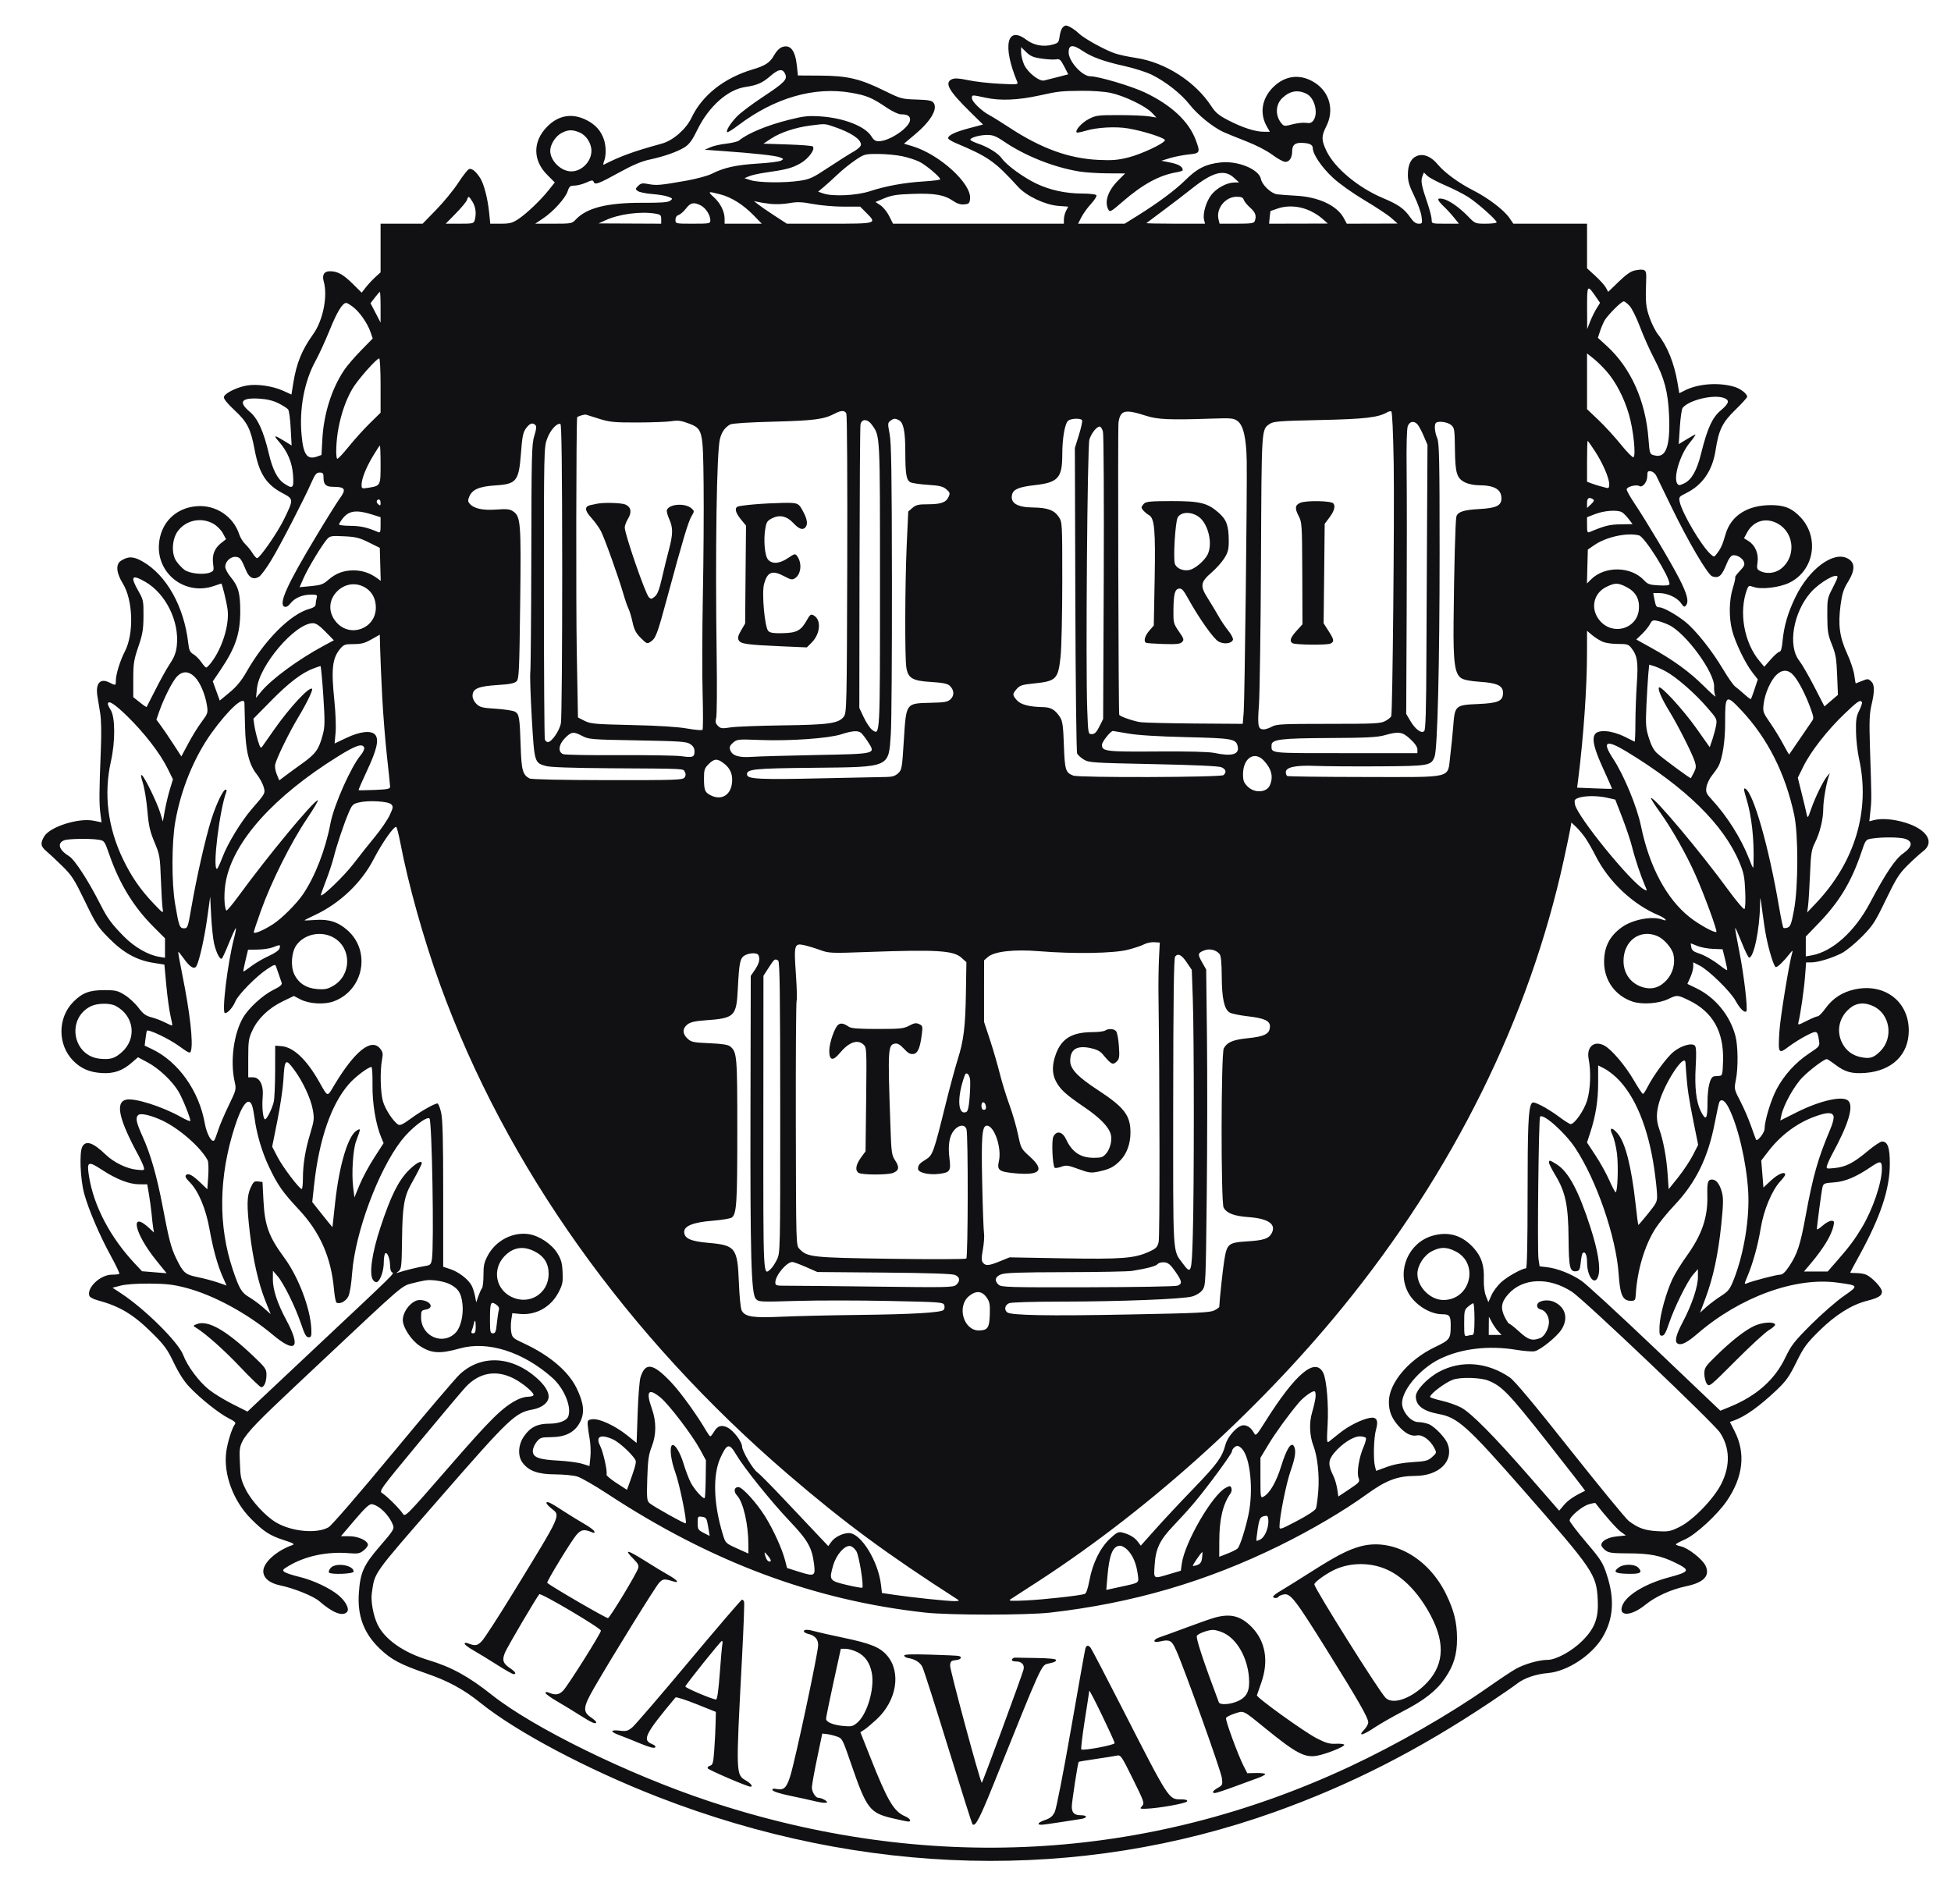<svg width="42" height="41" viewBox="0 0 42 41" fill="none" xmlns="http://www.w3.org/2000/svg">
<path fill-rule="evenodd" clip-rule="evenodd" d="M22.869 0.6C22.847 0.627 22.82 0.712 22.81 0.788C22.793 0.915 22.78 0.928 22.653 0.962C22.461 1.014 22.252 0.975 22.096 0.857C21.676 0.539 21.576 0.989 21.897 1.758C21.923 1.821 21.908 1.823 21.517 1.803C21.294 1.792 20.99 1.758 20.842 1.726C20.639 1.684 20.553 1.679 20.492 1.706C20.326 1.782 20.422 1.954 20.885 2.409L21.162 2.681L20.864 2.76C20.562 2.84 20.411 2.912 20.411 2.976C20.411 2.995 20.484 3.042 20.573 3.079C21.279 3.376 21.415 3.472 21.918 4.024C22.095 4.219 22.496 4.409 22.776 4.432L22.996 4.449L22.95 4.539C22.924 4.588 22.903 4.671 22.903 4.722L22.902 4.816H21.063H19.224L19.143 4.654C19.099 4.565 19.014 4.46 18.955 4.42L18.847 4.349L19.04 4.268C19.198 4.203 19.312 4.185 19.652 4.174C20.119 4.158 20.327 4.194 20.519 4.326C20.605 4.385 20.679 4.408 20.758 4.4C20.859 4.391 20.873 4.377 20.883 4.277C20.914 3.951 20.227 3.325 19.643 3.148L19.46 3.093L19.688 2.902C20.035 2.613 20.194 2.345 20.097 2.213C20.061 2.165 19.991 2.151 19.729 2.143C19.416 2.134 19.392 2.127 19.046 1.957C18.515 1.695 18.244 1.631 17.659 1.628L17.177 1.625L17.156 1.425C17.121 1.086 17.016 0.95 16.838 1.013C16.78 1.033 16.712 1.103 16.663 1.191C16.577 1.347 16.476 1.414 16.202 1.495C15.588 1.678 15.116 2.051 14.887 2.534C14.77 2.78 14.489 3.026 14.247 3.092C13.633 3.261 13.357 3.361 12.997 3.546C12.982 3.553 12.986 3.518 13.005 3.469C13.051 3.349 13.049 3.147 13.001 3.004C12.938 2.816 12.815 2.679 12.624 2.584C12.312 2.428 12.019 2.48 11.773 2.733C11.466 3.049 11.469 3.454 11.78 3.764L11.943 3.928L11.814 4.09C11.643 4.306 11.338 4.598 11.156 4.718C11.031 4.801 10.975 4.816 10.781 4.816L10.554 4.816L10.531 4.586C10.501 4.282 10.421 3.971 10.342 3.841C10.251 3.694 10.157 3.617 10.097 3.64C10.068 3.651 9.964 3.784 9.864 3.937C9.765 4.09 9.552 4.35 9.391 4.515L9.098 4.816H8.646L8.193 4.816V5.34V5.863L8.08 5.966C8.018 6.023 7.926 6.121 7.876 6.185L7.786 6.301L7.589 6.106C7.383 5.904 7.266 5.84 7.101 5.84C6.977 5.84 6.929 5.919 6.969 6.059C7.059 6.373 6.954 6.899 6.743 7.193C6.499 7.533 6.384 7.816 6.315 8.239L6.274 8.494L6.098 8.414C5.87 8.31 5.525 8.26 5.307 8.301C5.086 8.342 4.835 8.469 4.82 8.547C4.813 8.587 4.89 8.683 5.047 8.83C5.323 9.086 5.397 9.231 5.481 9.679C5.577 10.192 5.728 10.429 6.078 10.615C6.325 10.747 6.325 10.746 6.11 11.187C5.973 11.469 5.592 12.017 5.534 12.017C5.517 12.017 5.472 11.967 5.434 11.906C5.396 11.844 5.326 11.758 5.278 11.713C5.231 11.668 5.174 11.576 5.152 11.509C5.025 11.119 4.649 10.867 4.239 10.898C3.78 10.932 3.457 11.256 3.422 11.715C3.374 12.361 3.995 12.831 4.61 12.614C4.69 12.586 4.759 12.563 4.763 12.563C4.782 12.563 4.879 12.967 4.9 13.127C4.94 13.45 4.786 13.951 4.55 14.261C4.503 14.322 4.454 14.372 4.44 14.372C4.425 14.372 4.378 14.32 4.334 14.256C4.29 14.192 4.214 14.115 4.164 14.086C4.088 14.041 4.07 14 4.051 13.835C3.96 13.056 3.585 12.385 3.074 12.091C2.875 11.976 2.764 11.972 2.605 12.072C2.487 12.147 2.502 12.332 2.644 12.562C2.865 12.921 2.886 13.645 2.687 14.027C2.587 14.219 2.494 14.518 2.494 14.651C2.494 14.763 2.489 14.764 2.354 14.694C2.159 14.594 2.054 14.71 2.096 14.98C2.106 15.049 2.133 15.213 2.155 15.343C2.181 15.503 2.186 15.771 2.17 16.162C2.135 17.024 2.133 17.303 2.161 17.514L2.186 17.704L2.017 17.67C1.695 17.604 1.081 17.797 0.954 18.004C0.864 18.152 0.874 18.223 0.999 18.326C1.058 18.376 1.212 18.518 1.339 18.644C1.547 18.848 1.597 18.926 1.829 19.405C2.065 19.895 2.108 19.961 2.35 20.204C2.658 20.515 2.946 20.674 3.305 20.73L3.539 20.767L3.58 21.213C3.603 21.458 3.643 21.75 3.669 21.863C3.696 21.975 3.713 22.072 3.707 22.078C3.701 22.083 3.633 22.055 3.556 22.015C3.478 21.974 3.345 21.924 3.261 21.902C3.137 21.87 3.082 21.829 2.979 21.693C2.909 21.6 2.776 21.477 2.684 21.421C2.534 21.328 2.488 21.317 2.241 21.317C1.926 21.317 1.773 21.375 1.58 21.568C1.237 21.911 1.237 22.498 1.58 22.841C1.747 23.008 1.929 23.086 2.191 23.102C2.452 23.118 2.64 23.052 2.844 22.872L2.97 22.762L3.178 22.873C3.422 23.003 3.713 23.279 3.845 23.504C3.933 23.653 4.098 24.064 4.098 24.132C4.098 24.149 4.007 24.112 3.896 24.049C3.494 23.822 2.89 23.631 2.712 23.676C2.477 23.735 2.559 24.1 2.985 24.883C3.03 24.968 3.079 25.074 3.092 25.119C3.115 25.198 3.112 25.2 2.944 25.183C2.73 25.163 2.45 25.027 2.275 24.858C2.005 24.598 1.849 24.545 1.772 24.687C1.705 24.81 1.728 25.389 1.812 25.696C1.908 26.046 2.142 26.593 2.387 27.041C2.497 27.242 2.579 27.415 2.569 27.425C2.559 27.435 2.486 27.443 2.408 27.443C2.159 27.443 1.859 27.729 1.925 27.902C1.936 27.929 2.01 27.969 2.091 27.991C2.573 28.12 2.868 28.296 3.266 28.69C3.538 28.959 3.599 29.042 3.741 29.337C3.848 29.561 3.962 29.739 4.077 29.86C4.31 30.107 4.714 30.429 4.923 30.535C5.055 30.601 5.085 30.631 5.056 30.665C4.996 30.738 4.894 31.064 4.869 31.267C4.81 31.744 5.022 32.314 5.401 32.697C5.677 32.975 5.811 33.062 6.118 33.16C6.309 33.221 6.351 33.245 6.299 33.263C5.956 33.383 5.668 33.64 5.668 33.826C5.668 33.974 5.802 34.086 6.038 34.134C6.325 34.193 6.751 34.365 6.874 34.473C7.157 34.72 7.37 34.805 7.467 34.709C7.529 34.647 7.451 34.486 7.294 34.351C7.11 34.193 6.738 34.018 6.429 33.945C6.295 33.913 6.158 33.867 6.125 33.844C6.072 33.805 6.082 33.791 6.225 33.707C6.582 33.498 7.045 33.401 7.511 33.439C7.703 33.454 7.745 33.447 7.826 33.382C7.878 33.342 7.92 33.286 7.92 33.259C7.92 33.17 7.712 33.074 7.519 33.074L7.339 33.074L7.637 32.724C7.856 32.466 7.952 32.377 8.003 32.384C8.162 32.406 8.38 32.621 8.461 32.837C8.491 32.916 8.465 32.957 8.179 33.288C7.825 33.698 7.755 33.854 7.725 34.301C7.691 34.788 7.833 35.166 8.174 35.493C8.422 35.731 8.616 35.834 9.172 36.026C9.651 36.191 9.981 36.37 10.343 36.662C11.12 37.288 12.65 38.098 14.166 38.688C18.582 40.406 23.232 40.518 27.449 39.008C29.068 38.428 30.53 37.684 32.083 36.646C32.336 36.477 32.597 36.297 32.663 36.245C32.814 36.127 33.065 36.042 33.329 36.019C33.739 35.984 34.266 35.639 34.496 35.254C34.735 34.855 34.764 34.428 34.588 33.896C34.504 33.64 34.462 33.575 34.142 33.199C33.949 32.971 33.79 32.763 33.79 32.736C33.789 32.656 34.053 32.431 34.199 32.388C34.274 32.365 34.341 32.353 34.346 32.361C34.532 32.607 34.807 32.918 34.891 32.978L35.001 33.057L34.804 33.078C34.609 33.099 34.472 33.176 34.472 33.265C34.472 33.288 34.51 33.338 34.557 33.375C34.631 33.433 34.698 33.442 35.06 33.443C35.517 33.444 35.752 33.491 36.062 33.643C36.397 33.807 36.383 33.838 35.919 33.962C35.409 34.099 34.999 34.35 34.921 34.575C34.839 34.809 35.118 34.796 35.419 34.551C35.639 34.371 35.977 34.218 36.302 34.15C36.682 34.07 36.818 33.924 36.715 33.707C36.648 33.567 36.335 33.322 36.184 33.292C36.125 33.28 36.076 33.261 36.077 33.249C36.077 33.237 36.163 33.19 36.268 33.145C36.5 33.045 36.974 32.609 37.177 32.309C37.527 31.794 37.583 31.283 37.341 30.812L37.24 30.614L37.332 30.581C37.57 30.496 37.882 30.273 38.243 29.93C38.452 29.732 38.517 29.639 38.67 29.329C38.829 29.006 38.889 28.924 39.162 28.654C39.503 28.316 39.854 28.094 40.177 28.01C40.441 27.942 40.513 27.898 40.513 27.807C40.513 27.728 40.319 27.517 40.182 27.447C40.141 27.426 40.045 27.409 39.969 27.409C39.892 27.409 39.83 27.404 39.83 27.398C39.83 27.393 39.922 27.22 40.035 27.015C40.486 26.191 40.683 25.596 40.683 25.056C40.683 24.706 40.638 24.576 40.515 24.576C40.481 24.576 40.343 24.668 40.208 24.781C39.903 25.037 39.736 25.123 39.498 25.147C39.312 25.166 39.31 25.166 39.334 25.085C39.348 25.04 39.396 24.934 39.442 24.849C39.787 24.215 39.904 23.836 39.796 23.706C39.692 23.58 39.197 23.687 38.68 23.946L38.325 24.124L38.347 24.017C38.394 23.787 38.63 23.365 38.812 23.185C38.983 23.016 39.27 22.802 39.326 22.802C39.34 22.802 39.42 22.854 39.504 22.918C39.717 23.081 39.863 23.121 40.157 23.099C40.732 23.055 41.091 22.705 41.091 22.187C41.091 21.561 40.573 21.164 39.932 21.3C39.665 21.357 39.453 21.493 39.299 21.708C39.231 21.803 39.156 21.88 39.132 21.88C39.108 21.88 39.001 21.924 38.894 21.979C38.705 22.074 38.699 22.075 38.717 22.004C38.761 21.828 38.838 21.293 38.858 21.018L38.881 20.72H38.991C39.135 20.72 39.428 20.631 39.642 20.524C39.736 20.477 39.931 20.318 40.077 20.171C40.318 19.927 40.362 19.86 40.597 19.372C40.82 18.91 40.883 18.81 41.068 18.627C41.185 18.511 41.333 18.377 41.397 18.329C41.657 18.136 41.485 17.854 41.018 17.712C40.762 17.633 40.499 17.613 40.335 17.658L40.242 17.683L40.266 17.452C40.292 17.213 40.291 17.181 40.255 16.078C40.238 15.534 40.244 15.37 40.288 15.18C40.36 14.872 40.357 14.737 40.277 14.665C40.218 14.611 40.203 14.611 40.086 14.66C40.016 14.689 39.954 14.713 39.95 14.713C39.945 14.713 39.931 14.633 39.918 14.534C39.905 14.435 39.835 14.224 39.761 14.065C39.601 13.714 39.566 13.453 39.623 13.023C39.656 12.78 39.687 12.682 39.781 12.53C39.941 12.271 39.938 12.11 39.773 12.022C39.467 11.861 38.946 12.248 38.652 12.853C38.487 13.193 38.404 13.478 38.373 13.811C38.36 13.955 38.338 14.031 38.309 14.031C38.285 14.031 38.202 14.104 38.123 14.193L37.98 14.355L37.88 14.235C37.542 13.834 37.427 13.168 37.611 12.683C37.641 12.607 37.652 12.603 37.751 12.637C37.918 12.696 38.308 12.649 38.52 12.546C39.054 12.285 39.174 11.576 38.76 11.135C38.578 10.942 38.414 10.875 38.124 10.875C37.618 10.875 37.264 11.102 37.148 11.498C37.08 11.732 37.049 11.803 36.964 11.914C36.9 11.998 36.9 11.998 36.825 11.931C36.625 11.751 36.206 11.04 36.158 10.797C36.139 10.704 36.15 10.69 36.286 10.623C36.648 10.447 36.863 10.139 36.932 9.694C37 9.253 37.078 9.095 37.36 8.821C37.498 8.687 37.612 8.561 37.612 8.541C37.612 8.479 37.468 8.367 37.34 8.329C37.005 8.228 36.563 8.259 36.276 8.403L36.151 8.466L36.112 8.236C36.041 7.818 35.892 7.449 35.695 7.203C35.64 7.134 35.557 6.969 35.51 6.836C35.428 6.598 35.42 6.509 35.439 5.977C35.445 5.805 35.41 5.782 35.196 5.822C35.109 5.839 35.008 5.909 34.847 6.064L34.62 6.284L34.572 6.195C34.546 6.146 34.444 6.032 34.345 5.941L34.165 5.777V5.296V4.816L33.371 4.816L32.578 4.816L32.496 4.695C32.378 4.522 32.036 4.262 31.715 4.099C31.408 3.944 31.095 3.715 30.951 3.54C30.815 3.375 30.652 3.305 30.516 3.353C30.378 3.401 30.308 3.538 30.308 3.762C30.308 3.901 30.338 4.002 30.443 4.216C30.517 4.368 30.588 4.565 30.601 4.654C30.622 4.81 30.62 4.816 30.539 4.816C30.479 4.816 30.427 4.777 30.36 4.681C30.233 4.496 30.099 4.401 29.786 4.271C29.239 4.043 28.724 3.613 28.55 3.239C28.444 3.012 28.445 2.93 28.551 2.72C28.724 2.38 28.63 2.001 28.322 1.792C28.011 1.582 27.671 1.614 27.406 1.879C27.162 2.123 27.112 2.443 27.273 2.726L27.337 2.837H27.208C27.023 2.837 26.748 2.748 26.448 2.593C26.238 2.484 26.168 2.427 26.078 2.289C25.735 1.759 25.085 1.342 24.455 1.247C24.285 1.222 24.078 1.177 23.994 1.147C23.771 1.068 23.344 0.832 23.227 0.722C23.122 0.624 23 0.55 22.943 0.55C22.925 0.55 22.892 0.573 22.869 0.6ZM23.307 1.096C23.505 1.23 23.765 1.324 24.212 1.423C24.415 1.468 24.677 1.552 24.792 1.608C25.096 1.758 25.425 2.017 25.609 2.251C25.78 2.47 26.109 2.737 26.332 2.84C26.407 2.874 26.631 2.965 26.828 3.042C27.042 3.125 27.27 3.243 27.391 3.333C27.502 3.417 27.628 3.485 27.67 3.485C27.759 3.485 27.817 3.394 27.817 3.255C27.817 3.129 27.873 3.075 28.003 3.076C28.181 3.077 28.261 3.112 28.261 3.19C28.262 3.322 28.456 3.607 28.697 3.829C28.831 3.954 29.123 4.161 29.373 4.31C29.615 4.454 29.875 4.626 29.95 4.692L30.087 4.813L29.54 4.815L28.993 4.816L28.928 4.695C28.782 4.425 28.387 4.24 27.902 4.214C27.733 4.205 27.548 4.191 27.49 4.183C27.36 4.163 27.171 3.983 27.145 3.855C27.103 3.645 26.651 3.458 26.28 3.497C25.966 3.53 25.772 3.625 25.528 3.868C25.303 4.092 24.925 4.372 24.47 4.655L24.211 4.816H23.709H23.208L23.28 4.676C23.319 4.599 23.413 4.469 23.488 4.388C23.563 4.306 23.615 4.223 23.603 4.203C23.591 4.183 23.458 4.167 23.302 4.167C22.939 4.166 22.605 4.094 22.306 3.951C22.029 3.818 21.673 3.559 21.57 3.415C21.488 3.299 21.275 3.166 21.047 3.089C20.96 3.059 20.889 3.023 20.889 3.007C20.889 2.962 21.093 2.905 21.254 2.905C21.374 2.905 21.447 2.933 21.613 3.047C22.076 3.36 22.681 3.601 23.239 3.693C23.363 3.713 23.636 3.731 23.844 3.732L24.221 3.734L24.072 3.884C23.851 4.105 23.77 4.344 23.86 4.512C23.892 4.573 23.917 4.56 24.175 4.335C24.605 3.963 24.962 3.77 25.334 3.708C25.404 3.696 25.462 3.676 25.462 3.663C25.46 3.588 25.378 3.538 25.201 3.501L25.001 3.461L25.189 3.403C25.292 3.372 25.473 3.337 25.59 3.325C25.836 3.301 25.844 3.285 25.738 3.005C25.587 2.609 25.214 2.262 24.651 1.993C24.359 1.854 23.646 1.642 23.469 1.642C23.296 1.642 23.005 1.319 23.005 1.127C23.005 0.96 23.093 0.951 23.307 1.096ZM22.427 1.262C22.55 1.28 22.689 1.287 22.736 1.278C22.81 1.263 22.833 1.284 22.91 1.431L22.997 1.6L22.771 1.659C22.646 1.691 22.513 1.725 22.476 1.733C22.372 1.758 22.123 1.56 22.047 1.393C22.012 1.314 21.982 1.197 21.982 1.132L21.981 1.014L22.093 1.123C22.183 1.21 22.247 1.237 22.427 1.262ZM16.901 1.588C16.957 1.71 16.896 1.774 16.421 2.088C16.191 2.24 15.941 2.428 15.867 2.505C15.725 2.651 15.623 2.815 15.654 2.846C15.664 2.856 15.771 2.79 15.891 2.699C16.676 2.105 17.528 1.859 18.323 1.997C18.66 2.056 18.77 2.102 19.097 2.323C19.21 2.399 19.343 2.461 19.393 2.461C19.533 2.461 19.592 2.496 19.592 2.577C19.592 2.74 19.152 3.041 18.914 3.041C18.848 3.041 18.805 3.013 18.762 2.94C18.634 2.723 18.17 2.54 17.664 2.506C17.4 2.489 17.304 2.499 16.993 2.577C16.513 2.697 16.102 2.867 15.906 3.027C15.878 3.049 15.755 3.079 15.633 3.093C15.511 3.106 15.358 3.141 15.292 3.171L15.172 3.224L15.548 3.251C16.227 3.299 16.688 3.349 16.784 3.386C16.873 3.42 16.875 3.424 16.813 3.459C16.776 3.479 16.55 3.508 16.309 3.522C15.85 3.55 15.582 3.609 15.326 3.74C15.242 3.784 14.996 3.85 14.78 3.889C14.215 3.989 14.132 3.996 13.961 3.963C13.829 3.938 13.798 3.943 13.739 4.001C13.675 4.065 13.674 4.072 13.73 4.113C13.763 4.138 13.901 4.166 14.037 4.177C14.174 4.187 14.331 4.214 14.388 4.236C14.484 4.273 14.486 4.278 14.427 4.322C14.379 4.357 14.229 4.368 13.829 4.366C13.075 4.363 12.629 4.475 12.394 4.727C12.314 4.813 12.297 4.816 11.916 4.816H11.522L11.694 4.7C11.915 4.551 12.171 4.268 12.221 4.115C12.254 4.014 12.275 3.997 12.368 3.996C12.428 3.996 12.54 3.966 12.619 3.931C12.742 3.875 12.764 3.873 12.781 3.917C12.808 3.987 12.883 3.959 13.347 3.704C13.617 3.555 13.813 3.472 13.978 3.437C14.299 3.369 14.6 3.262 14.751 3.162C14.842 3.101 14.911 3.005 15.013 2.793C15.254 2.297 15.662 1.931 16.041 1.874C16.302 1.835 16.411 1.787 16.585 1.636C16.758 1.485 16.848 1.472 16.901 1.588ZM23.909 2C24.198 2.061 24.657 2.281 24.795 2.425L24.895 2.53L24.727 2.504C24.634 2.49 24.342 2.478 24.079 2.478C23.634 2.478 23.588 2.484 23.436 2.564C23.287 2.641 23.137 2.809 23.179 2.851C23.188 2.861 23.272 2.845 23.365 2.817C23.612 2.742 24.015 2.719 24.287 2.765C24.617 2.82 25.092 2.974 25.078 3.02C25.056 3.092 24.576 3.317 24.294 3.389C24.062 3.447 23.948 3.457 23.637 3.442C23.009 3.411 22.416 3.196 21.741 2.754C21.555 2.632 21.355 2.508 21.297 2.478C21.137 2.395 20.923 2.188 20.923 2.116C20.923 2.038 20.913 2.039 21.23 2.106C21.537 2.172 21.923 2.155 22.373 2.056C22.788 1.965 22.827 1.96 23.278 1.955C23.509 1.952 23.768 1.971 23.909 2ZM28.134 2.024C28.301 2.111 28.383 2.437 28.277 2.588C28.237 2.645 28.201 2.658 28.115 2.645C28.054 2.636 27.924 2.65 27.826 2.676C27.667 2.719 27.642 2.718 27.598 2.669C27.449 2.504 27.452 2.257 27.604 2.111C27.768 1.954 27.946 1.925 28.134 2.024ZM17.96 2.731C18.321 2.855 18.534 2.997 18.534 3.114C18.534 3.151 18.471 3.21 18.372 3.266C18.283 3.316 18.041 3.469 17.834 3.606C17.498 3.829 17.434 3.859 17.214 3.892C16.889 3.941 16.333 3.934 16.162 3.88L16.026 3.836L16.128 3.794C16.184 3.77 16.338 3.736 16.469 3.717C16.928 3.652 17.051 3.619 17.23 3.517C17.407 3.416 17.556 3.212 17.497 3.153C17.482 3.138 17.238 3.119 16.953 3.11L16.435 3.093L16.606 2.98C16.801 2.852 17.126 2.744 17.444 2.703C17.767 2.661 17.757 2.661 17.96 2.731ZM12.477 2.852C12.62 2.911 12.732 3.085 12.732 3.246C12.732 3.477 12.524 3.69 12.298 3.69C12.078 3.69 11.845 3.462 11.845 3.246C11.845 3.112 11.958 2.934 12.086 2.865C12.226 2.79 12.321 2.786 12.477 2.852ZM19.426 3.364C19.551 3.39 19.718 3.445 19.797 3.485C19.939 3.557 20.241 3.812 20.241 3.86C20.241 3.873 20.083 3.894 19.89 3.906C19.469 3.931 19.07 4.004 18.722 4.118C18.436 4.211 17.922 4.235 17.72 4.164L17.612 4.127L17.723 4.034C17.784 3.984 17.919 3.862 18.022 3.764C18.125 3.665 18.3 3.524 18.41 3.45C18.605 3.318 18.618 3.314 18.905 3.315C19.067 3.315 19.302 3.337 19.426 3.364ZM26.562 3.825L26.674 3.927L26.571 3.929C26.414 3.931 26.202 4.043 26.085 4.185C25.968 4.327 25.887 4.598 25.92 4.731L25.941 4.816H25.303C24.953 4.816 24.672 4.81 24.68 4.803C24.688 4.796 24.854 4.671 25.049 4.526C25.244 4.381 25.521 4.17 25.663 4.056C26.11 3.701 26.356 3.638 26.562 3.825ZM31.113 3.991C31.282 4.063 31.504 4.176 31.607 4.242C31.808 4.371 32.219 4.736 32.219 4.786C32.219 4.802 32.115 4.816 31.988 4.816C31.757 4.816 31.755 4.815 31.604 4.659C31.409 4.459 31.193 4.309 31.061 4.282C30.924 4.255 30.929 4.299 31.079 4.443C31.147 4.507 31.248 4.618 31.304 4.688L31.406 4.816H31.113C30.821 4.816 30.82 4.816 30.82 4.728C30.82 4.68 30.78 4.523 30.731 4.378C30.602 4.002 30.582 3.897 30.619 3.8L30.652 3.714L30.729 3.787C30.772 3.827 30.945 3.919 31.113 3.991ZM15.508 4.185C15.748 4.247 16.004 4.409 16.229 4.641L16.399 4.816H15.999H15.599V4.713C15.599 4.556 15.511 4.378 15.371 4.249C15.227 4.118 15.236 4.114 15.508 4.185ZM10.173 4.347C10.241 4.458 10.258 4.597 10.22 4.739C10.2 4.812 10.181 4.816 9.897 4.816H9.595L9.813 4.594C9.933 4.472 10.041 4.342 10.053 4.304C10.082 4.213 10.094 4.217 10.173 4.347ZM26.775 4.302C26.787 4.338 26.849 4.415 26.914 4.472C27.028 4.572 27.054 4.65 27.011 4.762C26.994 4.807 26.927 4.816 26.622 4.816H26.255L26.232 4.726C26.173 4.492 26.377 4.236 26.621 4.236C26.723 4.236 26.759 4.252 26.775 4.302ZM16.589 4.39C16.693 4.402 16.873 4.395 16.989 4.374C17.163 4.343 17.255 4.346 17.501 4.392C17.666 4.423 17.962 4.449 18.159 4.449L18.517 4.449L18.645 4.577C18.885 4.818 18.89 4.816 17.856 4.816H16.939L16.67 4.641C16.522 4.545 16.363 4.435 16.316 4.397L16.23 4.329L16.316 4.348C16.363 4.359 16.486 4.378 16.589 4.39ZM15.088 4.424C15.195 4.48 15.292 4.632 15.292 4.746C15.292 4.812 15.272 4.816 14.917 4.816C14.542 4.816 14.541 4.816 14.541 4.733C14.541 4.68 14.566 4.642 14.609 4.628C14.647 4.616 14.718 4.554 14.767 4.49C14.865 4.361 14.937 4.346 15.088 4.424ZM28.135 4.51C28.236 4.547 28.379 4.631 28.452 4.696L28.585 4.813L27.953 4.815L27.32 4.816L27.333 4.68C27.34 4.604 27.349 4.543 27.351 4.543C27.354 4.542 27.418 4.52 27.493 4.493C27.686 4.423 27.921 4.429 28.135 4.51ZM14.106 4.599C14.219 4.618 14.234 4.632 14.234 4.718V4.816L13.56 4.813L12.886 4.81L13.035 4.742C13.326 4.608 13.788 4.547 14.106 4.599ZM34.352 6.385L34.445 6.52L34.369 6.643C34.327 6.71 34.265 6.838 34.23 6.926L34.168 7.086L34.166 6.629C34.165 6.127 34.169 6.121 34.352 6.385ZM8.193 6.614V6.945L8.085 6.737L7.976 6.528L8.07 6.406C8.121 6.339 8.17 6.284 8.178 6.284C8.186 6.284 8.193 6.432 8.193 6.614ZM35.081 6.586C35.131 6.64 35.232 6.843 35.305 7.038C35.378 7.233 35.513 7.535 35.604 7.709C35.831 8.143 35.907 8.431 35.93 8.929C35.96 9.61 35.866 9.871 35.614 9.804C35.513 9.777 35.513 9.776 35.487 9.443C35.424 8.627 35.106 7.92 34.591 7.449L34.398 7.273L34.44 7.145C34.462 7.075 34.504 6.972 34.532 6.917C34.589 6.805 34.901 6.488 34.955 6.488C34.975 6.488 35.031 6.532 35.081 6.586ZM7.6 6.609C7.741 6.716 7.907 6.953 7.974 7.143L8.024 7.287L7.772 7.545C7.634 7.686 7.47 7.876 7.41 7.967C7.141 8.367 6.971 8.904 6.94 9.447L6.921 9.795L6.82 9.831C6.611 9.903 6.53 9.789 6.492 9.364C6.44 8.798 6.552 8.207 6.794 7.768C6.866 7.637 7.003 7.339 7.097 7.107C7.256 6.713 7.373 6.522 7.454 6.522C7.472 6.522 7.538 6.561 7.6 6.609ZM34.583 7.992C34.786 8.223 34.963 8.565 35.068 8.927C35.163 9.255 35.221 9.809 35.164 9.844C35.146 9.855 35.025 9.733 34.896 9.573C34.767 9.413 34.55 9.175 34.413 9.045L34.165 8.809V8.209V7.609L34.301 7.717C34.376 7.776 34.503 7.9 34.583 7.992ZM8.193 8.301V8.885L7.962 9.112C7.835 9.236 7.629 9.464 7.505 9.618C7.381 9.772 7.271 9.888 7.259 9.877C7.221 9.839 7.237 9.47 7.287 9.213C7.35 8.888 7.448 8.611 7.584 8.374C7.691 8.187 8.105 7.717 8.163 7.717C8.18 7.717 8.193 7.98 8.193 8.301ZM37.115 8.569C37.242 8.618 37.223 8.685 37.04 8.839C36.859 8.992 36.754 9.225 36.62 9.765C36.531 10.126 36.416 10.33 36.259 10.405C36.156 10.454 36.136 10.455 36.107 10.412C36.019 10.279 36.167 9.789 36.37 9.539C36.453 9.438 36.51 9.355 36.498 9.355C36.486 9.355 36.4 9.402 36.308 9.459L36.139 9.562L36.163 9.194C36.176 8.992 36.203 8.806 36.223 8.781C36.358 8.612 36.892 8.485 37.115 8.569ZM5.998 8.684C6.091 8.731 6.183 8.79 6.203 8.815C6.223 8.84 6.248 9.025 6.258 9.226L6.278 9.591L6.114 9.49C5.9 9.358 5.877 9.363 6.006 9.51C6.191 9.721 6.291 9.96 6.309 10.234C6.328 10.516 6.304 10.536 6.11 10.405C5.971 10.311 5.866 10.103 5.787 9.765C5.675 9.286 5.549 9.009 5.378 8.866C5.123 8.653 5.193 8.558 5.586 8.583C5.754 8.594 5.881 8.625 5.998 8.684ZM18.22 8.903C18.236 8.936 18.244 10.398 18.239 12.152C18.23 15.202 18.227 15.345 18.166 15.427C18.056 15.574 17.853 15.604 16.845 15.617C16.338 15.624 15.833 15.643 15.722 15.661C15.544 15.689 15.513 15.685 15.455 15.627C15.403 15.575 15.396 15.54 15.418 15.453C15.433 15.393 15.438 14.799 15.428 14.133C15.396 11.826 15.428 9.715 15.499 9.447C15.539 9.296 15.605 9.203 15.718 9.139C15.761 9.115 16.111 9.092 16.657 9.078C17.532 9.055 17.735 9.028 17.974 8.903C18.109 8.832 18.185 8.832 18.22 8.903ZM24.677 8.953C24.918 9.031 25.182 9.043 26.065 9.013C26.517 8.998 26.556 9.002 26.645 9.068C26.768 9.16 26.831 9.442 26.839 9.935C26.849 10.578 26.795 15.065 26.774 15.328L26.753 15.584L25.741 15.577C25.184 15.573 24.652 15.56 24.558 15.549C24.414 15.531 24.104 15.424 24.094 15.389C24.077 15.329 24.062 9.208 24.078 9.097C24.119 8.827 24.214 8.804 24.677 8.953ZM30.003 9.989C30.02 11.066 29.979 15.335 29.95 15.42C29.943 15.442 29.886 15.488 29.824 15.522C29.722 15.578 29.606 15.584 28.602 15.584C27.611 15.584 27.481 15.59 27.384 15.643C27.323 15.676 27.245 15.703 27.209 15.703C27.081 15.703 27.068 15.638 27.102 15.173C27.119 14.929 27.139 13.525 27.146 12.051C27.159 9.172 27.154 9.249 27.336 9.125C27.413 9.072 27.548 9.062 28.414 9.043C29.387 9.022 29.669 8.989 29.865 8.875C29.893 8.859 29.931 8.85 29.95 8.856C29.971 8.862 29.991 9.286 30.003 9.989ZM12.907 9.019C13.128 9.088 13.228 9.097 13.722 9.096C14.032 9.095 14.362 9.083 14.456 9.068C14.592 9.047 14.665 9.056 14.816 9.113C15.129 9.231 15.134 9.249 15.147 10.43C15.153 10.975 15.146 12.05 15.131 12.819C15.116 13.589 15.114 14.549 15.126 14.952C15.137 15.356 15.136 15.698 15.123 15.713C15.109 15.727 14.962 15.715 14.794 15.685C14.595 15.649 14.187 15.623 13.608 15.61C12.803 15.592 12.714 15.584 12.584 15.519L12.442 15.447L12.416 14.014C12.398 12.988 12.404 9.166 12.424 8.987C12.427 8.964 12.582 8.917 12.617 8.928C12.638 8.935 12.769 8.975 12.907 9.019ZM19.354 9.048C19.451 9.1 19.489 9.295 19.489 9.735C19.49 10.209 19.511 10.336 19.599 10.383C19.635 10.402 19.804 10.427 19.974 10.438C20.227 10.454 20.299 10.472 20.372 10.534C20.451 10.602 20.456 10.619 20.419 10.7C20.365 10.818 20.253 10.857 19.967 10.857C19.772 10.857 19.717 10.87 19.642 10.935L19.552 11.012L19.518 11.762C19.482 12.589 19.477 14.137 19.51 14.361C19.545 14.601 19.64 14.658 20.038 14.682C20.289 14.697 20.394 14.718 20.442 14.761C20.541 14.851 20.55 14.972 20.464 15.053C20.4 15.113 20.338 15.124 20.026 15.131C19.497 15.144 19.508 15.129 19.457 15.942C19.419 16.548 19.414 16.576 19.332 16.65C19.268 16.708 19.204 16.727 19.07 16.728C18.972 16.729 18.363 16.742 17.715 16.756C16.376 16.787 16.1 16.774 16.083 16.684C16.059 16.559 16.213 16.542 17.51 16.53C19.174 16.513 19.129 16.533 19.177 15.802C19.193 15.569 19.203 14.073 19.201 12.478C19.198 10.19 19.188 9.527 19.151 9.341C19.108 9.121 19.11 9.102 19.168 9.059C19.242 9.005 19.269 9.003 19.354 9.048ZM23.294 9.047C23.306 9.065 23.275 9.207 23.227 9.363L23.139 9.645L23.149 12.904C23.154 14.697 23.172 16.19 23.188 16.223C23.203 16.255 23.268 16.314 23.331 16.352C23.439 16.419 23.515 16.424 24.82 16.451C25.683 16.468 26.231 16.493 26.29 16.517C26.391 16.558 26.411 16.628 26.338 16.688C26.28 16.736 23.23 16.746 23.105 16.698C22.939 16.635 22.922 16.58 22.903 16.047C22.889 15.637 22.874 15.528 22.822 15.445C22.719 15.284 22.626 15.227 22.459 15.224C22.154 15.218 21.972 15.17 21.889 15.074C21.792 14.961 21.792 14.944 21.887 14.833C21.954 14.756 22.004 14.74 22.261 14.714C22.737 14.665 22.779 14.623 22.831 14.14C22.852 13.947 22.868 13.216 22.868 12.516C22.868 11.246 22.868 11.242 22.79 11.126C22.694 10.982 22.548 10.93 22.237 10.926C21.895 10.923 21.742 10.827 21.788 10.646C21.816 10.533 21.937 10.483 22.281 10.444C22.779 10.388 22.868 10.287 22.868 9.789C22.868 9.432 22.924 9.112 22.997 9.056C23.062 9.006 23.265 9 23.294 9.047ZM18.771 9.148C18.948 9.396 18.944 9.307 18.944 12.595C18.944 15.889 18.947 15.834 18.778 15.716C18.734 15.685 18.653 15.566 18.598 15.451L18.499 15.242L18.503 12.239C18.506 10.587 18.515 9.193 18.524 9.142C18.546 9.011 18.676 9.014 18.771 9.148ZM30.519 9.142C30.547 9.175 30.606 9.286 30.65 9.389L30.73 9.577L30.722 11.027C30.718 11.825 30.711 13.203 30.707 14.089C30.703 15.287 30.69 15.71 30.66 15.74C30.6 15.8 30.468 15.703 30.36 15.519L30.272 15.37L30.282 13.173C30.287 11.965 30.287 10.591 30.281 10.121C30.275 9.595 30.284 9.231 30.306 9.174C30.346 9.068 30.444 9.053 30.519 9.142ZM31.235 9.147C31.311 9.21 31.315 9.234 31.321 9.673C31.327 10.196 31.361 10.302 31.549 10.391C31.614 10.422 31.741 10.447 31.832 10.447C32.17 10.448 32.322 10.535 32.322 10.73C32.322 10.885 32.212 10.939 31.85 10.959C31.509 10.978 31.384 11.018 31.352 11.121C31.331 11.189 31.302 12.249 31.292 13.382C31.283 14.263 31.317 14.509 31.458 14.601C31.516 14.639 31.653 14.665 31.861 14.679C32.23 14.703 32.356 14.763 32.356 14.914C32.356 15.093 32.258 15.138 31.82 15.157C31.328 15.178 31.318 15.187 31.284 15.641C31.27 15.816 31.241 16.103 31.219 16.279C31.157 16.77 31.324 16.73 29.373 16.728C28.476 16.727 27.728 16.718 27.711 16.707C27.694 16.697 27.68 16.66 27.68 16.625C27.68 16.517 27.889 16.472 28.312 16.489C28.518 16.498 29.135 16.502 29.683 16.499C30.771 16.492 30.808 16.485 30.883 16.29C30.946 16.128 30.991 14.284 30.991 11.888C30.991 9.894 30.983 9.54 30.94 9.435C30.886 9.307 30.872 9.144 30.911 9.105C30.958 9.058 31.157 9.084 31.235 9.147ZM11.527 9.153C11.553 9.179 11.546 9.245 11.502 9.383C11.447 9.56 11.441 9.78 11.438 11.966C11.435 13.28 11.425 14.409 11.416 14.474C11.406 14.54 11.421 14.983 11.448 15.459C11.505 16.424 11.504 16.423 11.757 16.493C11.847 16.518 12.331 16.535 13.125 16.54C14.804 16.55 14.703 16.545 14.743 16.62C14.767 16.664 14.765 16.701 14.736 16.74C14.697 16.793 14.551 16.797 13.078 16.796C12.052 16.794 11.439 16.781 11.398 16.759C11.253 16.682 11.225 16.58 11.209 16.071C11.189 15.444 11.177 15.372 11.084 15.321C11.043 15.299 10.86 15.271 10.677 15.259C10.391 15.242 10.333 15.228 10.259 15.158C10.207 15.108 10.173 15.039 10.173 14.981C10.173 14.827 10.293 14.775 10.704 14.749C10.973 14.732 11.076 14.711 11.12 14.668C11.173 14.615 11.18 14.454 11.198 12.998C11.22 11.238 11.211 11.117 11.04 11.005C10.972 10.961 10.903 10.954 10.692 10.97C10.404 10.992 10.208 10.952 10.118 10.852C10.071 10.801 10.068 10.774 10.101 10.694C10.166 10.537 10.316 10.473 10.67 10.45C11.116 10.422 11.168 10.356 11.213 9.782C11.243 9.378 11.26 9.303 11.336 9.205C11.411 9.11 11.468 9.094 11.527 9.153ZM12.103 12.276C12.103 14.001 12.091 15.483 12.075 15.569C12.046 15.731 11.877 15.976 11.795 15.976C11.77 15.976 11.741 15.952 11.73 15.923C11.718 15.894 11.709 14.466 11.709 12.751C11.708 9.681 11.71 9.628 11.779 9.443C11.847 9.259 11.99 9.102 12.064 9.127C12.09 9.135 12.101 10.06 12.103 12.276ZM23.744 9.295C23.76 9.356 23.767 10.773 23.761 12.443L23.748 15.48L23.666 15.643C23.604 15.767 23.565 15.805 23.504 15.805C23.425 15.805 23.425 15.802 23.405 15.268C23.37 14.308 23.408 9.599 23.452 9.462C23.495 9.325 23.608 9.184 23.674 9.184C23.697 9.184 23.729 9.234 23.744 9.295ZM34.335 9.713C34.504 9.973 34.641 10.289 34.642 10.424C34.642 10.504 34.631 10.517 34.574 10.501C34.537 10.49 34.471 10.473 34.429 10.462C34.387 10.451 34.31 10.426 34.259 10.407L34.165 10.371V9.931C34.165 9.689 34.171 9.492 34.178 9.492C34.185 9.492 34.256 9.591 34.335 9.713ZM8.193 10.002C8.193 10.46 8.194 10.459 7.925 10.502C7.791 10.523 7.784 10.52 7.784 10.439C7.784 10.309 7.874 10.08 8.026 9.824C8.101 9.698 8.169 9.594 8.178 9.594C8.186 9.594 8.193 9.778 8.193 10.002ZM35.655 10.242C35.679 10.289 35.828 10.597 35.987 10.925C36.341 11.657 36.766 12.38 36.861 12.409C37.008 12.456 37.066 12.402 37.182 12.111C37.21 12.04 37.258 11.973 37.288 11.961C37.367 11.931 37.506 12.004 37.541 12.094C37.565 12.157 37.549 12.193 37.454 12.292C37.39 12.359 37.345 12.421 37.354 12.43C37.363 12.439 37.34 12.543 37.303 12.662C37.222 12.922 37.216 13.289 37.288 13.571C37.355 13.832 37.569 14.277 37.722 14.474L37.841 14.627L37.773 14.832C37.735 14.945 37.699 15.043 37.693 15.051C37.687 15.058 37.624 15.012 37.553 14.948C37.482 14.884 37.392 14.809 37.354 14.781C37.315 14.753 37.197 14.584 37.091 14.406C36.847 13.996 36.503 13.566 36.272 13.381C36.081 13.229 35.804 13.075 35.721 13.075C35.657 13.075 35.644 13.053 35.614 12.896L35.59 12.768H35.713C35.891 12.768 36.1 12.863 36.184 12.981C36.249 13.072 36.263 13.078 36.298 13.03C36.36 12.944 36.319 12.787 36.146 12.449C35.968 12.102 35.438 11.213 35.183 10.833C35.092 10.697 35.018 10.564 35.018 10.536C35.018 10.479 35.227 10.425 35.291 10.464C35.358 10.506 35.462 10.377 35.462 10.252C35.462 10.151 35.472 10.137 35.537 10.146C35.579 10.152 35.632 10.195 35.655 10.242ZM6.965 10.287C6.965 10.433 7.017 10.481 7.174 10.481C7.434 10.481 7.461 10.533 7.309 10.739C7.255 10.813 7.03 11.173 6.81 11.539C6.177 12.59 5.989 13.009 6.125 13.062C6.162 13.075 6.206 13.051 6.254 12.989C6.347 12.872 6.511 12.802 6.695 12.802C6.825 12.802 6.835 12.808 6.816 12.879C6.804 12.921 6.795 12.982 6.795 13.014C6.794 13.053 6.75 13.084 6.666 13.107C6.257 13.217 5.699 13.775 5.306 14.466C5.198 14.655 5.096 14.78 4.943 14.907L4.731 15.083L4.656 14.876L4.581 14.669L4.745 14.427C5.07 13.945 5.172 13.644 5.172 13.16C5.172 12.768 5.13 12.621 4.966 12.424C4.901 12.347 4.849 12.247 4.849 12.202C4.849 12.086 4.969 11.976 5.08 11.989C5.171 12 5.191 12.027 5.304 12.296C5.366 12.443 5.468 12.488 5.579 12.415C5.622 12.387 5.739 12.228 5.839 12.062C6.033 11.742 6.549 10.742 6.705 10.387C6.782 10.21 6.812 10.174 6.881 10.174C6.953 10.174 6.965 10.19 6.965 10.287ZM34.293 10.749C34.325 10.769 34.314 10.796 34.251 10.856L34.165 10.937V10.829C34.165 10.72 34.207 10.694 34.293 10.749ZM8.193 10.827C8.193 10.887 8.185 10.892 8.143 10.857C8.091 10.814 8.102 10.754 8.161 10.754C8.179 10.754 8.193 10.787 8.193 10.827ZM24.628 10.842C24.599 10.872 24.575 10.909 24.575 10.925C24.575 10.96 24.66 11.049 24.734 11.09C24.854 11.157 24.876 11.411 24.857 12.461L24.838 13.467L24.74 13.58C24.647 13.688 24.614 13.804 24.669 13.838C24.683 13.847 24.852 13.859 25.044 13.865C25.325 13.874 25.403 13.866 25.446 13.823C25.494 13.774 25.488 13.753 25.378 13.594C25.263 13.426 25.258 13.406 25.261 13.136C25.265 12.784 25.291 12.686 25.383 12.672C25.439 12.664 25.479 12.707 25.572 12.877C25.808 13.306 26.125 13.754 26.233 13.813C26.351 13.876 26.51 13.857 26.542 13.775C26.552 13.748 26.508 13.66 26.443 13.58C26.378 13.499 26.282 13.357 26.23 13.263C26.177 13.169 26.074 12.997 26 12.88C25.83 12.613 25.842 12.533 26.082 12.326C26.177 12.244 26.3 12.107 26.354 12.022C26.436 11.892 26.452 11.832 26.452 11.643C26.451 11.318 26.405 11.188 26.234 11.038C25.994 10.827 25.835 10.788 25.217 10.788C24.776 10.789 24.673 10.798 24.628 10.842ZM27.995 10.824C27.88 10.87 27.869 10.942 27.954 11.104C28.028 11.245 28.03 11.282 28.035 12.345L28.039 13.44L27.911 13.582C27.778 13.729 27.754 13.804 27.824 13.847C27.885 13.885 28.576 13.892 28.645 13.855C28.727 13.811 28.72 13.771 28.599 13.583L28.494 13.419L28.506 12.349L28.517 11.278L28.605 11.161C28.722 11.008 28.755 10.9 28.703 10.838C28.656 10.781 28.128 10.771 27.995 10.824ZM12.852 10.845C12.814 10.853 12.751 10.866 12.71 10.875C12.579 10.903 12.586 10.992 12.729 11.148C12.803 11.228 12.896 11.357 12.936 11.435C13.018 11.594 13.315 12.425 13.418 12.781C13.455 12.91 13.506 13.056 13.53 13.105C13.554 13.154 13.594 13.287 13.618 13.399C13.653 13.559 13.691 13.632 13.795 13.736C13.919 13.86 13.932 13.865 14.004 13.818C14.118 13.743 14.149 13.661 14.373 12.83C14.698 11.627 14.816 11.233 14.886 11.115C14.95 11.007 14.95 11.003 14.887 10.946C14.754 10.826 14.408 10.847 14.357 10.979C14.347 11.005 14.369 11.092 14.405 11.172C14.491 11.36 14.489 11.5 14.401 11.832C14.361 11.981 14.293 12.255 14.251 12.442C14.193 12.694 14.153 12.798 14.095 12.845C14.027 12.9 14.012 12.902 13.968 12.858C13.892 12.782 13.449 11.499 13.449 11.356C13.449 11.316 13.481 11.231 13.52 11.168C13.605 11.027 13.586 10.918 13.465 10.863C13.382 10.825 12.999 10.814 12.852 10.845ZM16.236 10.859C16.071 10.873 15.913 10.894 15.887 10.904C15.807 10.935 15.831 11.037 15.949 11.181L16.06 11.316L16.05 12.37L16.041 13.424L15.954 13.572C15.887 13.687 15.876 13.735 15.903 13.785C15.945 13.863 16.078 13.882 16.834 13.915L17.369 13.938L17.471 13.837C17.663 13.644 17.686 13.34 17.514 13.248C17.456 13.216 17.437 13.23 17.368 13.354C17.243 13.576 17.154 13.625 16.852 13.632C16.659 13.637 16.578 13.625 16.54 13.586C16.462 13.509 16.395 12.765 16.448 12.573C16.522 12.307 16.625 12.269 16.888 12.409C17.027 12.483 17.056 12.488 17.116 12.448C17.247 12.361 17.269 12.121 17.161 11.973C17.119 11.915 17.108 11.917 16.963 12.015C16.782 12.137 16.627 12.15 16.535 12.049C16.462 11.967 16.432 11.621 16.477 11.369C16.5 11.236 16.522 11.206 16.632 11.153C16.785 11.078 16.939 11.113 17.07 11.253C17.19 11.381 17.266 11.415 17.325 11.367C17.392 11.311 17.386 11.203 17.308 11.05C17.193 10.824 17.19 10.822 16.849 10.827C16.678 10.83 16.402 10.844 16.236 10.859ZM8.031 11.084L8.193 11.135V11.307C8.193 11.457 8.186 11.475 8.134 11.453C7.896 11.352 7.769 11.324 7.54 11.321C7.377 11.319 7.286 11.305 7.298 11.283C7.462 10.993 7.616 10.952 8.031 11.084ZM34.913 11.026C34.946 11.044 35.012 11.109 35.059 11.171L35.145 11.284L34.886 11.288C34.648 11.293 34.549 11.317 34.224 11.453C34.172 11.475 34.165 11.457 34.165 11.306V11.135L34.344 11.066C34.536 10.992 34.813 10.973 34.913 11.026ZM25.803 11.125C26.011 11.271 26.114 11.711 25.995 11.942C25.925 12.077 25.727 12.245 25.607 12.271C25.474 12.3 25.331 12.241 25.293 12.141C25.253 12.034 25.3 11.238 25.353 11.141C25.421 11.017 25.639 11.009 25.803 11.125ZM4.593 11.276C4.67 11.32 4.759 11.409 4.798 11.481L4.866 11.609L4.76 11.692C4.617 11.805 4.562 11.948 4.588 12.139C4.608 12.283 4.603 12.294 4.516 12.328C4.378 12.381 4.077 12.348 3.969 12.267C3.918 12.229 3.84 12.146 3.796 12.082C3.684 11.918 3.702 11.601 3.832 11.429C4.011 11.195 4.334 11.13 4.593 11.276ZM38.276 11.276C38.634 11.479 38.666 11.997 38.337 12.248C38.209 12.345 38.02 12.363 37.884 12.29C37.823 12.257 37.816 12.232 37.835 12.104C37.862 11.922 37.786 11.74 37.643 11.65L37.544 11.588L37.607 11.47C37.745 11.21 38.02 11.131 38.276 11.276ZM35.285 11.527C35.407 11.56 35.939 12.408 35.94 12.571C35.94 12.603 35.88 12.611 35.711 12.603C35.511 12.592 35.472 12.579 35.39 12.491C35.108 12.189 34.544 12.181 34.249 12.476L34.163 12.562L34.172 12.197L34.182 11.832L34.318 11.738C34.574 11.559 35.032 11.46 35.285 11.527ZM7.938 11.677L8.176 11.795L8.186 12.15L8.196 12.505L8.118 12.448C7.965 12.336 7.798 12.28 7.613 12.28C7.393 12.28 7.228 12.343 7.061 12.49C6.958 12.58 6.903 12.599 6.695 12.619L6.449 12.642L6.538 12.44C6.634 12.223 6.941 11.716 7.046 11.602C7.104 11.539 7.142 11.533 7.405 11.546C7.656 11.557 7.735 11.577 7.938 11.677ZM39.557 12.426C39.557 12.445 39.507 12.555 39.446 12.672C39.34 12.875 39.335 12.899 39.337 13.261C39.339 13.593 39.351 13.667 39.436 13.877C39.518 14.081 39.535 14.178 39.549 14.538L39.566 14.96L39.421 15.084L39.276 15.209L39.056 14.782C38.935 14.547 38.79 14.297 38.735 14.227C38.481 13.909 38.602 13.184 38.982 12.753C39.174 12.535 39.557 12.317 39.557 12.426ZM3.127 12.526C3.569 12.78 3.865 13.379 3.806 13.904C3.789 14.052 3.752 14.15 3.654 14.296C3.583 14.404 3.445 14.653 3.346 14.85C3.247 15.047 3.162 15.213 3.157 15.22C3.151 15.227 3.084 15.182 3.008 15.12L2.869 15.009V14.627C2.869 14.287 2.881 14.209 2.978 13.924C3.071 13.652 3.087 13.553 3.089 13.263C3.091 12.939 3.086 12.912 2.98 12.726C2.799 12.407 2.835 12.359 3.127 12.526ZM7.894 12.671C8.023 12.763 8.091 12.905 8.091 13.082C8.09 13.533 7.541 13.739 7.243 13.399C7.058 13.189 7.068 12.912 7.268 12.721C7.444 12.552 7.698 12.532 7.894 12.671ZM35.017 12.64C35.213 12.741 35.3 12.899 35.281 13.119C35.244 13.537 34.729 13.691 34.446 13.369C34.23 13.124 34.293 12.778 34.578 12.637C34.767 12.544 34.831 12.544 35.017 12.64ZM35.925 13.454C36.289 13.625 36.918 14.485 36.9 14.787C36.896 14.859 36.909 14.949 36.93 14.988C36.95 15.026 36.839 14.93 36.683 14.774C36.371 14.463 36.021 14.209 35.54 13.943L35.225 13.768L35.346 13.652C35.413 13.588 35.49 13.493 35.518 13.44C35.562 13.355 35.582 13.346 35.677 13.366C35.737 13.378 35.849 13.418 35.925 13.454ZM7.007 13.601L7.187 13.785L6.948 13.914C6.417 14.201 5.847 14.62 5.625 14.887L5.511 15.025L5.531 14.826C5.579 14.326 6.353 13.419 6.734 13.417C6.802 13.416 6.875 13.466 7.007 13.601ZM34.503 13.817C34.568 13.844 34.717 13.865 34.835 13.864C35.024 13.863 35.057 13.873 35.117 13.949C35.247 14.114 35.269 14.253 35.237 14.712C35.221 14.947 35.207 15.328 35.206 15.558C35.206 15.788 35.198 15.972 35.188 15.967C35.179 15.963 35.081 15.914 34.971 15.859C34.855 15.801 34.695 15.753 34.593 15.744C34.233 15.714 34.215 15.9 34.518 16.56C34.623 16.79 34.706 16.98 34.702 16.983C34.697 16.986 34.527 16.981 34.323 16.973L33.951 16.958L33.974 16.782C34.09 15.856 34.164 14.798 34.164 14.053L34.165 13.581L34.276 13.675C34.337 13.726 34.439 13.79 34.503 13.817ZM8.228 15.003C8.249 15.398 8.296 15.981 8.332 16.3C8.368 16.619 8.398 16.906 8.398 16.937C8.398 16.985 8.347 16.995 8.065 17.007C7.882 17.014 7.727 17.016 7.72 17.012C7.713 17.007 7.794 16.82 7.9 16.595C8.109 16.149 8.161 15.931 8.082 15.825C8.002 15.719 7.759 15.743 7.458 15.886L7.203 16.007L7.224 15.778C7.236 15.652 7.225 15.35 7.2 15.106C7.127 14.399 7.152 14.172 7.326 13.965C7.4 13.877 7.43 13.867 7.613 13.867C7.777 13.867 7.853 13.847 7.997 13.765L8.176 13.664L8.184 13.975C8.188 14.146 8.208 14.609 8.228 15.003ZM35.862 14.455C36.089 14.579 36.483 14.922 36.745 15.225C36.957 15.468 36.966 15.485 36.944 15.614C36.931 15.688 36.895 15.824 36.864 15.918L36.806 16.087L36.522 15.685C36.229 15.271 35.735 14.734 35.711 14.804C35.691 14.861 35.775 15.048 35.951 15.337C36.135 15.64 36.426 16.218 36.483 16.392C36.517 16.498 36.514 16.536 36.466 16.631C36.434 16.693 36.405 16.748 36.4 16.754C36.39 16.766 35.822 16.349 35.679 16.223C35.604 16.157 35.55 16.058 35.497 15.891C35.43 15.676 35.424 15.605 35.443 15.191C35.455 14.938 35.473 14.636 35.483 14.52L35.503 14.31L35.601 14.339C35.655 14.354 35.772 14.407 35.862 14.455ZM6.96 14.978C6.996 15.535 6.995 15.643 6.949 15.815C6.865 16.134 6.797 16.229 6.507 16.436C6.359 16.542 6.186 16.668 6.125 16.715L6.012 16.801L5.958 16.67C5.927 16.596 5.913 16.503 5.925 16.454C5.959 16.312 6.233 15.754 6.418 15.448C6.598 15.15 6.742 14.854 6.718 14.83C6.661 14.773 6.235 15.231 5.898 15.713C5.781 15.88 5.667 16.041 5.646 16.072C5.613 16.118 5.598 16.097 5.551 15.941C5.52 15.838 5.486 15.691 5.475 15.614L5.455 15.474L5.843 15.08C6.223 14.694 6.504 14.481 6.754 14.389C6.823 14.363 6.888 14.341 6.899 14.34C6.909 14.339 6.937 14.626 6.96 14.978ZM38.617 14.548C38.727 14.678 38.873 14.963 38.977 15.25C39.049 15.451 39.051 15.468 38.997 15.54C38.966 15.583 38.848 15.756 38.734 15.925C38.62 16.094 38.523 16.236 38.517 16.242C38.512 16.247 38.458 16.155 38.396 16.037C38.335 15.919 38.209 15.711 38.115 15.575C37.949 15.335 37.946 15.324 37.968 15.147C37.995 14.925 38.123 14.639 38.247 14.525C38.375 14.406 38.505 14.414 38.617 14.548ZM4.195 14.577C4.309 14.69 4.42 14.955 4.457 15.198C4.479 15.345 4.471 15.367 4.343 15.538C4.267 15.638 4.138 15.847 4.055 16.003L3.904 16.285L3.732 16.02C3.637 15.874 3.516 15.695 3.463 15.624L3.367 15.493L3.428 15.317C3.526 15.035 3.711 14.67 3.807 14.568C3.927 14.441 4.062 14.444 4.195 14.577ZM37.48 15.285C38.051 15.892 38.433 16.646 38.625 17.546C38.715 17.967 38.713 19.096 38.621 19.588C38.567 19.881 38.544 19.946 38.485 19.969C38.446 19.984 38.404 19.986 38.392 19.974C38.38 19.962 38.337 19.752 38.295 19.508C38.08 18.244 37.752 17.091 37.578 16.983C37.531 16.954 37.534 16.993 37.594 17.191C37.709 17.566 37.764 18.06 37.749 18.587C37.746 18.723 37.746 18.723 37.65 18.48C37.477 18.042 37.181 17.573 36.854 17.218C36.73 17.084 36.718 17.055 36.736 16.943C36.747 16.874 36.8 16.763 36.854 16.696C36.908 16.628 36.97 16.54 36.992 16.499C37.08 16.334 37.139 15.954 37.138 15.559C37.136 14.956 37.155 14.941 37.48 15.285ZM5.262 15.131C5.263 15.155 5.269 15.381 5.275 15.635C5.286 16.162 5.359 16.459 5.531 16.675C5.588 16.747 5.651 16.863 5.673 16.934C5.716 17.079 5.716 17.078 5.423 17.415C5.195 17.677 4.898 18.164 4.789 18.455C4.737 18.593 4.684 18.706 4.67 18.706C4.57 18.707 4.728 17.423 4.874 17.043C4.883 17.019 4.876 17 4.858 17C4.803 17 4.656 17.307 4.548 17.648C4.426 18.033 4.233 18.883 4.122 19.525C4.046 19.965 4.039 19.986 3.962 19.986C3.867 19.986 3.851 19.942 3.769 19.457C3.693 19.008 3.695 18.144 3.772 17.699C3.894 16.997 4.178 16.303 4.558 15.774C4.916 15.279 5.249 14.973 5.262 15.131ZM40.083 15.117C40.092 15.133 40.066 15.213 40.025 15.296C39.962 15.421 39.95 15.499 39.955 15.754C39.957 15.923 39.987 16.184 40.02 16.334C40.267 17.44 39.936 18.555 39.098 19.44L38.904 19.645L38.924 19.491C38.935 19.407 38.953 19.107 38.965 18.826C38.983 18.381 38.997 18.292 39.067 18.152C39.177 17.933 39.25 17.639 39.25 17.411C39.251 17.239 39.311 16.883 39.369 16.71L39.392 16.642L39.335 16.71C39.249 16.813 39.079 17.16 38.992 17.409C38.919 17.618 38.913 17.625 38.893 17.529C38.881 17.472 38.834 17.273 38.787 17.085L38.702 16.744L38.823 16.499C38.981 16.178 39.339 15.72 39.705 15.37C39.992 15.095 40.047 15.059 40.083 15.117ZM2.741 15.421C3.108 15.78 3.443 16.214 3.605 16.539L3.723 16.778L3.658 16.991C3.622 17.109 3.573 17.313 3.549 17.446L3.506 17.687L3.448 17.497C3.379 17.274 3.123 16.747 3.058 16.693C3.025 16.666 3.03 16.712 3.076 16.86C3.111 16.972 3.155 17.241 3.173 17.457C3.201 17.781 3.229 17.901 3.326 18.134C3.439 18.403 3.445 18.44 3.464 18.945C3.475 19.236 3.492 19.52 3.503 19.576C3.52 19.671 3.506 19.662 3.311 19.457C3.02 19.151 2.832 18.878 2.649 18.5C2.319 17.814 2.23 17.095 2.388 16.391C2.484 15.964 2.481 15.435 2.382 15.283C2.35 15.234 2.323 15.178 2.323 15.158C2.323 15.062 2.463 15.15 2.741 15.421ZM18.538 15.78C18.566 15.803 18.633 15.89 18.686 15.973C18.853 16.235 18.878 16.229 17.575 16.255C16.948 16.267 16.321 16.285 16.182 16.295C15.898 16.315 15.757 16.268 15.717 16.14C15.699 16.084 15.715 16.047 15.781 15.989C15.867 15.915 15.888 15.913 16.375 15.932C17.009 15.956 17.838 15.897 18.11 15.809C18.353 15.731 18.47 15.723 18.538 15.78ZM24.285 15.792C24.487 15.828 24.913 15.855 25.53 15.87C26.529 15.894 26.604 15.906 26.643 16.063C26.688 16.242 26.523 16.291 26.141 16.21C26.022 16.185 25.589 16.174 24.911 16.179C23.808 16.187 23.722 16.177 23.722 16.036C23.722 15.971 23.908 15.737 23.959 15.737C23.969 15.737 24.116 15.762 24.285 15.792ZM12.537 15.846C12.674 15.918 12.735 15.923 13.724 15.94C14.645 15.957 14.777 15.966 14.858 16.019C14.923 16.062 14.951 16.109 14.951 16.178C14.951 16.302 14.913 16.315 14.661 16.28C14.548 16.265 13.949 16.255 13.33 16.258C12.71 16.262 12.169 16.252 12.127 16.237C12.005 16.194 12.024 16.029 12.166 15.887C12.302 15.751 12.346 15.746 12.537 15.846ZM30.36 15.912C30.459 16.003 30.513 16.082 30.513 16.134V16.215H28.964C27.293 16.215 27.373 16.224 27.373 16.044C27.373 15.918 27.569 15.894 28.619 15.889C29.399 15.886 29.648 15.873 29.796 15.832C30.113 15.742 30.188 15.753 30.36 15.912ZM35.019 16.183C36.295 16.958 37.104 17.753 37.446 18.567C37.538 18.788 37.557 18.879 37.57 19.188C37.58 19.401 37.572 19.558 37.553 19.57C37.535 19.582 37.385 19.405 37.219 19.179C36.608 18.34 35.592 17.132 35.541 17.182C35.533 17.19 35.619 17.325 35.732 17.482C35.996 17.85 36.301 18.389 36.502 18.843C36.695 19.279 36.973 20.039 36.949 20.063C36.918 20.094 36.576 19.907 36.376 19.748C35.878 19.355 35.506 18.66 35.326 17.784C35.241 17.369 34.959 16.687 34.723 16.329C34.48 15.959 34.573 15.913 35.019 16.183ZM7.84 16.095C7.85 16.123 7.818 16.194 7.768 16.254C7.556 16.506 7.189 17.332 7.114 17.726C7.007 18.292 6.785 18.865 6.525 19.25C6.383 19.459 6.065 19.777 5.876 19.898C5.672 20.03 5.463 20.117 5.463 20.071C5.463 20.052 5.533 19.841 5.619 19.602C5.84 18.985 6.265 18.135 6.601 17.637C6.759 17.402 6.867 17.218 6.84 17.229C6.72 17.274 5.767 18.427 5.136 19.29C5 19.477 4.881 19.617 4.872 19.603C4.822 19.517 4.817 19.207 4.863 18.968C5.029 18.108 5.896 17.144 7.271 16.288C7.659 16.046 7.802 15.998 7.84 16.095ZM27.209 16.377C27.375 16.555 27.417 16.731 27.335 16.91C27.264 17.067 27.005 17.08 26.859 16.934C26.776 16.851 26.759 16.806 26.759 16.67C26.759 16.319 27.006 16.159 27.209 16.377ZM15.582 16.435C15.729 16.546 15.783 16.688 15.755 16.879C15.717 17.131 15.518 17.236 15.294 17.12C15.174 17.058 15.155 17.011 15.155 16.756C15.155 16.575 15.167 16.539 15.255 16.451C15.377 16.33 15.441 16.326 15.582 16.435ZM34.603 17.176L34.773 17.215L34.926 17.611C35.01 17.828 35.103 18.108 35.134 18.232C35.193 18.473 35.317 18.845 35.408 19.058C35.464 19.186 35.463 19.187 35.394 19.15C35.107 18.997 33.956 17.58 33.905 17.32C33.887 17.225 33.896 17.209 33.982 17.177C34.115 17.129 34.397 17.128 34.603 17.176ZM8.421 17.316C8.469 17.363 8.466 17.386 8.389 17.551C8.342 17.651 8.202 17.856 8.078 18.007C7.954 18.157 7.744 18.421 7.612 18.594C7.412 18.855 6.942 19.31 6.908 19.275C6.902 19.27 6.95 19.133 7.013 18.972C7.076 18.811 7.152 18.581 7.183 18.461C7.25 18.192 7.406 17.727 7.51 17.487C7.579 17.327 7.6 17.306 7.728 17.276C7.934 17.226 8.357 17.251 8.421 17.316ZM34.129 18.041C34.181 18.116 34.282 18.292 34.353 18.433C34.636 18.988 35.154 19.475 35.709 19.707C35.853 19.768 35.923 19.851 35.786 19.798C35.568 19.715 35.138 19.798 34.908 19.967C34.648 20.157 34.532 20.387 34.532 20.711C34.532 21.104 34.768 21.435 35.139 21.562C35.348 21.633 35.708 21.608 35.912 21.509C36.103 21.418 36.109 21.418 36.341 21.528C36.868 21.777 37.112 22.204 37.093 22.84C37.084 23.133 37.077 23.16 37.014 23.163C36.977 23.165 36.926 23.169 36.902 23.172C36.815 23.182 36.758 23.405 36.758 23.742C36.758 24.102 36.724 24.145 36.612 23.92C36.514 23.723 36.478 23.403 36.504 22.963C36.52 22.681 36.516 22.548 36.488 22.515C36.428 22.443 36.19 22.511 36.024 22.647C35.879 22.766 35.594 23.154 35.465 23.407C35.425 23.487 35.381 23.552 35.367 23.551C35.353 23.55 35.266 23.419 35.173 23.259C34.986 22.937 34.689 22.588 34.533 22.508C34.314 22.395 34.149 22.541 34.2 22.802C34.253 23.072 34.238 23.461 34.166 23.695C34.099 23.911 33.896 24.201 33.812 24.201C33.789 24.201 33.679 24.131 33.567 24.047C33.455 23.962 33.281 23.852 33.181 23.802C33.03 23.728 32.993 23.72 32.969 23.76C32.901 23.869 32.885 24.26 32.885 25.745C32.885 26.763 32.873 27.307 32.851 27.307C32.767 27.308 32.453 27.482 32.32 27.602C32.24 27.674 32.144 27.801 32.108 27.884L32.041 28.035L31.988 27.901C31.956 27.819 31.939 27.681 31.943 27.546C31.954 27.247 31.895 27.063 31.733 26.878C31.483 26.595 31.185 26.504 30.834 26.606C30.325 26.755 30.067 27.349 30.309 27.818C30.444 28.08 30.774 28.294 31.047 28.295C31.205 28.296 31.23 28.328 31.23 28.534C31.23 28.826 31.214 28.848 30.885 29.005C30.321 29.276 29.899 29.779 29.899 30.18C29.899 30.383 29.957 30.53 30.104 30.698C30.248 30.861 30.379 30.929 30.504 30.904C30.62 30.88 30.788 31.002 30.877 31.174C30.93 31.276 30.929 31.28 30.83 31.369C30.74 31.449 30.692 31.462 30.408 31.479C30.192 31.492 30.011 31.526 29.856 31.582L29.625 31.667L29.601 31.577C29.56 31.422 29.573 30.948 29.622 30.779C29.68 30.578 29.635 30.497 29.482 30.528C29.299 30.564 29.029 30.701 28.841 30.852C28.738 30.935 28.631 31.02 28.605 31.04C28.564 31.072 28.56 31.019 28.58 30.674C28.604 30.252 28.559 29.709 28.488 29.562C28.317 29.208 27.888 29.569 27.225 30.627C27.057 30.895 27.032 30.92 27 30.86C26.938 30.744 26.86 30.685 26.768 30.685C26.647 30.685 26.431 30.918 26.381 31.103C26.308 31.375 26.205 31.516 25.706 32.034C25.431 32.318 25.06 32.714 24.882 32.914L24.558 33.277L24.494 33.191C24.426 33.099 24.306 33.029 24.156 32.993C24.076 32.974 24.037 32.994 23.896 33.125C23.685 33.323 23.524 33.648 23.454 34.017C23.418 34.211 23.383 34.308 23.348 34.318C23.226 34.355 22.476 34.437 22.098 34.456C21.761 34.472 21.702 34.468 21.753 34.432C21.787 34.408 21.972 34.288 22.163 34.166C24.6 32.613 27.023 30.449 28.891 28.16C31.288 25.222 32.921 21.919 33.666 18.506C33.73 18.212 33.793 17.913 33.805 17.84L33.828 17.708L33.932 17.806C33.989 17.86 34.077 17.966 34.129 18.041ZM8.618 18.143C8.786 19.03 9.124 20.235 9.477 21.207C10.891 25.104 13.493 28.762 16.978 31.753C18.178 32.783 19.087 33.454 20.604 34.429C20.66 34.465 20.653 34.469 20.548 34.471C20.406 34.473 19.614 34.39 19.247 34.335L18.986 34.296L18.965 34.118C18.906 33.609 18.532 33.006 18.276 33.006C18.143 33.006 17.973 33.09 17.898 33.193L17.83 33.286L17.625 33.069C17.512 32.95 17.185 32.603 16.898 32.299C16.612 31.995 16.344 31.725 16.304 31.698C16.211 31.637 15.975 31.239 15.975 31.143C15.975 31.042 15.792 30.801 15.666 30.736C15.536 30.668 15.447 30.695 15.371 30.824C15.338 30.879 15.303 30.924 15.292 30.924C15.281 30.924 15.244 30.874 15.208 30.813C15.014 30.478 14.666 29.994 14.46 29.773C14.062 29.348 13.892 29.317 13.788 29.654C13.766 29.724 13.739 30.07 13.727 30.423L13.705 31.066L13.5 30.901C13.247 30.698 12.909 30.54 12.758 30.555C12.659 30.565 12.648 30.577 12.651 30.668C12.654 30.724 12.672 30.861 12.693 30.971C12.713 31.082 12.721 31.26 12.71 31.368L12.69 31.563L12.532 31.514C12.445 31.487 12.213 31.456 12.016 31.446C11.597 31.424 11.47 31.375 11.47 31.239C11.47 31.188 11.506 31.1 11.551 31.045C11.626 30.951 11.649 30.943 11.867 30.941C12.177 30.938 12.375 30.835 12.487 30.617C12.592 30.414 12.569 30.204 12.408 29.877C12.232 29.52 11.824 29.175 11.279 28.923C11.052 28.818 11.027 28.797 11.007 28.688C10.994 28.622 10.994 28.502 11.006 28.421L11.029 28.272L11.19 28.288C11.538 28.321 11.861 28.14 12.027 27.818C12.111 27.654 12.121 27.6 12.111 27.389C12.102 27.191 12.081 27.116 11.997 26.979C11.876 26.783 11.607 26.604 11.381 26.57C11.038 26.519 10.675 26.708 10.503 27.026C10.423 27.176 10.407 27.245 10.408 27.45C10.408 27.585 10.394 27.713 10.376 27.735C10.358 27.757 10.323 27.834 10.297 27.907L10.252 28.039L10.226 27.904C10.212 27.83 10.18 27.728 10.153 27.678C10.085 27.546 9.876 27.384 9.696 27.324L9.541 27.273V25.711C9.541 24.539 9.53 24.101 9.496 23.953C9.472 23.845 9.436 23.757 9.418 23.757C9.353 23.757 9.059 23.924 8.844 24.082C8.677 24.205 8.612 24.236 8.571 24.211C8.466 24.145 8.297 23.888 8.245 23.715C8.189 23.526 8.178 23.049 8.225 22.809C8.248 22.688 8.241 22.648 8.186 22.579C7.997 22.338 7.635 22.627 7.187 23.378C7.04 23.623 7.063 23.629 6.868 23.285C6.598 22.809 6.317 22.544 6.06 22.523L5.924 22.512L5.923 23.058C5.922 23.358 5.909 23.657 5.893 23.723C5.857 23.872 5.744 24.098 5.706 24.098C5.663 24.098 5.635 23.833 5.655 23.62C5.678 23.366 5.594 23.194 5.446 23.194H5.344L5.344 22.785C5.344 22.412 5.352 22.357 5.435 22.18C5.554 21.925 5.786 21.704 6.085 21.559L6.326 21.443L6.465 21.515C6.657 21.615 6.988 21.634 7.193 21.555C7.827 21.313 7.987 20.484 7.487 20.034C7.285 19.852 7.084 19.785 6.794 19.806C6.663 19.816 6.555 19.819 6.555 19.814C6.555 19.809 6.657 19.757 6.782 19.699C7.315 19.449 7.781 19.006 8.042 18.501C8.229 18.139 8.494 17.763 8.533 17.806C8.547 17.823 8.585 17.974 8.618 18.143ZM41.019 18.061C41.185 18.119 41.166 18.236 40.97 18.374C40.799 18.495 40.598 18.794 40.255 19.44C39.93 20.054 39.449 20.487 39.002 20.568L38.874 20.591V20.377V20.164L39.157 19.87C39.599 19.41 39.855 18.985 40.067 18.359C40.162 18.077 40.164 18.075 40.295 18.054C40.523 18.018 40.907 18.022 41.019 18.061ZM2.124 18.079C2.247 18.099 2.251 18.105 2.357 18.409C2.575 19.033 2.879 19.529 3.308 19.957L3.552 20.201V20.411V20.62L3.424 20.599C3.187 20.56 2.895 20.391 2.673 20.167C2.405 19.896 2.313 19.771 2.166 19.481C1.9 18.957 1.609 18.508 1.488 18.434C1.268 18.298 1.224 18.155 1.381 18.091C1.465 18.057 1.944 18.049 2.124 18.079ZM38.022 20.166C38.086 20.487 38.192 20.822 38.23 20.822C38.27 20.822 38.41 20.686 38.528 20.532C38.578 20.467 38.599 20.454 38.586 20.496C38.523 20.692 38.324 21.905 38.306 22.206C38.276 22.687 38.285 22.7 38.509 22.531C38.609 22.456 38.782 22.348 38.893 22.292C39.114 22.18 39.125 22.184 39.158 22.399C39.177 22.525 39.174 22.528 38.941 22.683C38.65 22.877 38.404 23.149 38.244 23.453C38.122 23.685 37.987 24.131 37.987 24.303C37.987 24.383 37.837 24.579 37.805 24.539C37.799 24.532 37.751 24.402 37.699 24.252C37.647 24.102 37.543 23.859 37.467 23.713C37.331 23.451 37.33 23.445 37.368 23.255C37.421 22.994 37.416 22.515 37.359 22.302C37.242 21.86 36.926 21.475 36.52 21.277L36.325 21.183L36.387 21.045C36.422 20.969 36.45 20.865 36.451 20.813L36.451 20.718L36.59 20.789C36.789 20.891 37.255 21.348 37.365 21.55C37.456 21.716 37.554 21.812 37.594 21.773C37.631 21.736 37.54 20.966 37.441 20.477C37.387 20.208 37.348 19.983 37.354 19.977C37.36 19.97 37.423 20.112 37.494 20.291C37.565 20.471 37.637 20.617 37.654 20.617C37.755 20.617 37.879 20.02 37.889 19.491C37.892 19.274 37.893 19.277 37.938 19.62C37.962 19.812 38 20.058 38.022 20.166ZM4.609 20.315C4.655 20.51 4.733 20.664 4.775 20.638C4.789 20.629 4.86 20.475 4.932 20.295C5.005 20.116 5.071 19.974 5.078 19.982C5.085 19.989 5.068 20.088 5.038 20.2C4.897 20.746 4.769 21.812 4.844 21.812C4.905 21.812 5.013 21.689 5.068 21.558C5.128 21.413 5.518 21.017 5.753 20.863C5.907 20.762 5.925 20.757 5.944 20.812C5.956 20.846 5.984 20.927 6.007 20.993C6.03 21.058 6.056 21.136 6.065 21.164C6.076 21.2 6.022 21.245 5.888 21.31C5.66 21.422 5.355 21.7 5.234 21.907C5.03 22.254 4.952 22.852 5.052 23.291C5.089 23.453 5.085 23.465 4.922 23.803C4.829 23.994 4.727 24.234 4.695 24.337C4.662 24.441 4.625 24.537 4.612 24.551C4.559 24.61 4.449 24.413 4.409 24.186C4.285 23.486 3.839 22.857 3.273 22.587L3.114 22.512L3.133 22.358C3.143 22.273 3.157 22.198 3.163 22.191C3.195 22.154 3.627 22.358 3.844 22.514C4.077 22.681 4.093 22.688 4.112 22.619C4.161 22.434 4.088 21.795 3.927 20.997C3.872 20.725 3.831 20.497 3.837 20.492C3.842 20.486 3.894 20.55 3.953 20.632C4.089 20.825 4.185 20.881 4.231 20.795C4.294 20.676 4.405 20.179 4.464 19.743L4.525 19.303L4.546 19.718C4.558 19.945 4.586 20.214 4.609 20.315ZM7.189 20.19C7.574 20.416 7.568 20.993 7.177 21.222C7.054 21.294 6.999 21.306 6.83 21.294C6.594 21.276 6.427 21.169 6.334 20.973C6.252 20.8 6.275 20.498 6.38 20.35C6.555 20.105 6.92 20.033 7.189 20.19ZM35.677 20.152C35.819 20.211 35.995 20.412 36.025 20.55C36.068 20.744 36.013 20.952 35.882 21.097C35.743 21.251 35.588 21.306 35.406 21.265C35.127 21.202 34.95 20.978 34.95 20.689C34.95 20.256 35.302 19.995 35.677 20.152ZM24.95 20.634C24.941 20.822 24.936 21.175 24.939 21.419C24.966 23.366 24.969 26.63 24.943 26.738C24.916 26.852 24.889 26.879 24.735 26.949C24.424 27.092 24.147 27.113 22.89 27.091L21.734 27.07L21.527 27.154C21.287 27.252 21.221 27.258 21.161 27.186C21.126 27.144 21.126 27.087 21.159 26.9C21.182 26.772 21.193 26.615 21.183 26.551C21.173 26.488 21.155 25.994 21.144 25.454C21.123 24.461 21.141 24.235 21.245 24.235C21.405 24.235 21.568 24.714 21.504 24.997C21.459 25.195 21.503 25.228 21.861 25.261C22.397 25.309 22.495 25.194 22.169 24.9C21.982 24.733 21.978 24.724 21.915 24.423C21.88 24.254 21.796 23.965 21.728 23.781C21.661 23.597 21.569 23.297 21.523 23.115C21.478 22.933 21.384 22.608 21.313 22.392L21.184 22L21.184 21.337L21.185 20.675L21.27 20.601C21.408 20.483 21.835 20.435 22.37 20.479C23.115 20.54 23.974 20.526 24.278 20.448C24.421 20.412 24.581 20.358 24.633 20.329C24.686 20.301 24.782 20.281 24.848 20.285L24.967 20.293L24.95 20.634ZM17.657 20.454C17.849 20.523 17.886 20.525 18.698 20.495C20.169 20.442 20.523 20.464 20.696 20.618L20.804 20.715L20.794 21.357C20.782 22.111 20.747 22.401 20.614 22.819C20.561 22.988 20.447 23.41 20.361 23.757C20.103 24.803 20.079 24.872 19.937 24.959C19.796 25.044 19.764 25.082 19.763 25.164C19.762 25.245 19.991 25.301 20.215 25.273C20.45 25.244 20.474 25.21 20.44 24.945C20.404 24.656 20.436 24.456 20.538 24.335C20.641 24.212 20.771 24.201 20.806 24.312C20.844 24.43 20.84 27.063 20.802 27.096C20.784 27.111 20.055 27.114 19.183 27.101C17.471 27.077 17.378 27.067 17.208 26.886C17.137 26.809 17.137 26.8 17.132 24.194C17.129 22.756 17.137 21.563 17.149 21.544C17.161 21.524 17.154 21.27 17.134 20.979C17.089 20.338 17.099 20.302 17.313 20.349C17.393 20.367 17.548 20.414 17.657 20.454ZM36.541 20.366C36.614 20.396 36.765 20.425 36.878 20.429L37.083 20.437L37.137 20.655C37.167 20.775 37.187 20.879 37.181 20.886C37.176 20.893 37.113 20.854 37.042 20.798C36.863 20.66 36.696 20.565 36.549 20.518C36.459 20.489 36.42 20.454 36.409 20.394C36.4 20.348 36.396 20.31 36.401 20.31C36.405 20.31 36.468 20.335 36.541 20.366ZM6.019 20.414C6.007 20.459 5.924 20.519 5.785 20.582C5.666 20.636 5.497 20.735 5.408 20.802C5.32 20.87 5.244 20.921 5.239 20.916C5.234 20.911 5.254 20.803 5.285 20.677L5.34 20.447L5.546 20.444C5.66 20.443 5.807 20.421 5.873 20.395C6.034 20.333 6.04 20.334 6.019 20.414ZM26.254 20.54C26.285 20.578 26.299 20.723 26.301 21.024C26.304 21.494 26.353 21.722 26.468 21.797C26.506 21.823 26.684 21.86 26.861 21.88C27.213 21.92 27.339 21.977 27.339 22.094C27.337 22.259 27.232 22.315 26.846 22.354C26.543 22.385 26.415 22.44 26.345 22.57C26.285 22.684 26.281 25.895 26.342 26.001C26.411 26.121 26.567 26.181 26.87 26.203C27.305 26.234 27.481 26.355 27.375 26.552C27.313 26.668 27.203 26.704 26.848 26.726C26.441 26.752 26.412 26.776 26.354 27.142C26.323 27.335 26.256 27.959 26.248 28.133C26.248 28.147 26.2 28.183 26.142 28.212C26.052 28.259 25.779 28.272 24.307 28.3C22.578 28.334 21.763 28.32 21.682 28.254C21.61 28.195 21.634 28.092 21.727 28.056C21.777 28.038 22.253 28.023 22.828 28.023C24.103 28.022 25.467 27.969 25.664 27.912C25.755 27.886 25.842 27.831 25.885 27.773C25.956 27.679 25.957 27.636 25.978 25.743C25.99 24.679 25.992 23.148 25.983 22.341L25.966 20.873L25.885 20.731C25.779 20.546 25.782 20.521 25.912 20.466C26.032 20.415 26.176 20.446 26.254 20.54ZM16.344 20.629C16.351 20.693 16.322 20.774 16.259 20.868L16.162 21.01L16.156 23.843C16.149 27.042 16.172 27.852 16.27 27.962C16.331 28.03 16.353 28.032 17.146 28.008C17.594 27.995 18.488 27.995 19.134 28.009C20.256 28.032 20.308 28.036 20.328 28.1C20.34 28.137 20.333 28.183 20.313 28.203C20.256 28.26 19.631 28.297 18.466 28.31C17.875 28.317 17.137 28.334 16.826 28.348C16.21 28.377 16.041 28.351 15.968 28.217C15.944 28.174 15.918 27.915 15.906 27.608C15.876 26.864 15.834 26.809 15.251 26.758C14.867 26.725 14.729 26.662 14.729 26.521C14.729 26.392 14.929 26.314 15.347 26.281C15.545 26.265 15.729 26.234 15.755 26.212C15.858 26.127 15.872 25.909 15.872 24.362C15.872 22.721 15.866 22.651 15.719 22.529C15.675 22.492 15.544 22.472 15.273 22.46C14.925 22.445 14.879 22.435 14.8 22.36C14.688 22.256 14.688 22.143 14.798 22.056C14.862 22.006 14.959 21.983 15.182 21.967C15.814 21.922 15.853 21.885 15.883 21.294C15.913 20.712 15.931 20.625 16.039 20.565C16.088 20.538 16.174 20.52 16.23 20.524C16.315 20.531 16.335 20.549 16.344 20.629ZM25.55 20.724L25.656 20.881L25.678 21.506C25.707 22.309 25.707 25.635 25.678 26.598C25.654 27.424 25.644 27.449 25.458 27.196C25.241 26.901 25.254 27.114 25.256 23.731C25.258 21.48 25.27 20.627 25.298 20.593C25.361 20.517 25.439 20.557 25.55 20.724ZM16.752 20.68C16.786 20.702 16.795 21.348 16.796 23.839C16.797 26.938 16.796 26.973 16.726 27.117C16.687 27.198 16.626 27.29 16.589 27.323C16.427 27.47 16.431 27.557 16.433 24.178L16.435 21.008L16.55 20.83C16.669 20.644 16.681 20.635 16.752 20.68ZM2.487 21.655C2.889 21.865 2.954 22.362 2.618 22.657C2.468 22.788 2.375 22.815 2.152 22.794C1.563 22.737 1.422 21.927 1.956 21.664C2.094 21.596 2.364 21.591 2.487 21.655ZM40.33 21.663C40.689 21.833 40.767 22.342 40.479 22.631C40.334 22.776 40.253 22.8 40.055 22.759C39.876 22.721 39.74 22.618 39.659 22.459C39.528 22.203 39.587 21.912 39.809 21.718C39.955 21.589 40.135 21.57 40.33 21.663ZM18.045 22.062C17.967 22.122 17.852 22.456 17.852 22.623C17.852 22.835 17.931 22.851 18.081 22.669C18.276 22.435 18.461 22.37 18.59 22.49C18.657 22.552 18.658 22.587 18.646 23.671L18.633 24.787L18.532 24.926C18.419 25.082 18.403 25.207 18.491 25.254C18.574 25.297 19.111 25.297 19.223 25.253C19.353 25.203 19.367 25.13 19.272 24.986C19.194 24.868 19.188 24.823 19.167 24.198C19.11 22.56 19.115 22.49 19.275 22.467C19.324 22.46 19.385 22.497 19.46 22.579C19.542 22.67 19.595 22.7 19.659 22.692C19.757 22.681 19.806 22.569 19.845 22.264C19.866 22.098 19.862 22.082 19.787 22.048C19.721 22.018 19.679 22.025 19.573 22.082C19.453 22.146 19.382 22.153 18.892 22.153C18.492 22.153 18.326 22.141 18.277 22.108C18.166 22.032 18.1 22.019 18.045 22.062ZM23.79 22.187C23.762 22.206 23.639 22.221 23.517 22.221C23.082 22.223 22.857 22.356 22.733 22.686C22.646 22.919 22.645 23.108 22.728 23.273C22.82 23.452 22.938 23.561 23.342 23.836C23.686 24.07 23.872 24.264 23.914 24.429C23.945 24.551 23.898 24.737 23.811 24.837C23.745 24.914 23.707 24.927 23.548 24.927C23.26 24.927 23.078 24.805 22.948 24.525C22.871 24.359 22.741 24.335 22.675 24.474C22.634 24.56 22.658 25.094 22.705 25.141C22.717 25.153 22.78 25.143 22.846 25.12C22.952 25.081 22.991 25.086 23.217 25.169C23.449 25.253 23.484 25.258 23.655 25.222C23.889 25.172 23.984 25.123 24.121 24.98C24.258 24.837 24.336 24.622 24.336 24.383C24.336 24.013 24.203 23.84 23.635 23.468C23.204 23.187 23.039 23.014 23.039 22.843C23.039 22.591 23.177 22.503 23.474 22.564C23.6 22.591 23.683 22.631 23.733 22.691C23.93 22.926 23.955 22.938 24.048 22.846C24.096 22.798 24.103 22.743 24.087 22.52C24.077 22.373 24.05 22.23 24.028 22.203C23.98 22.146 23.865 22.139 23.79 22.187ZM36.284 22.878C36.285 22.902 36.292 22.998 36.299 23.092C36.323 23.431 36.355 23.646 36.455 24.143L36.557 24.648L36.444 24.87C36.381 24.992 36.239 25.206 36.127 25.347L35.922 25.602L35.899 25.268C35.874 24.913 35.806 24.552 35.719 24.307C35.652 24.117 35.652 23.953 35.721 23.721C35.85 23.288 36.268 22.661 36.284 22.878ZM6.333 23.032C6.516 23.278 6.689 23.647 6.732 23.884C6.768 24.079 6.764 24.12 6.681 24.396C6.571 24.759 6.522 25.063 6.521 25.37C6.521 25.496 6.51 25.599 6.495 25.599C6.442 25.595 6.087 25.127 5.976 24.912L5.859 24.687L5.971 24.128C6.032 23.821 6.09 23.431 6.1 23.262C6.126 22.796 6.145 22.778 6.333 23.032ZM34.808 23.21C35.201 23.591 35.483 24.279 35.612 25.167C35.64 25.358 35.666 25.596 35.671 25.696C35.679 25.87 35.673 25.886 35.478 26.129C35.367 26.268 35.272 26.377 35.267 26.373C35.263 26.368 35.236 26.158 35.208 25.905C35.119 25.111 34.989 24.6 34.826 24.407C34.697 24.254 34.633 24.27 34.712 24.434C34.747 24.507 34.791 24.687 34.809 24.835C34.843 25.107 34.823 25.668 34.78 25.668C34.768 25.668 34.707 25.553 34.645 25.413C34.583 25.272 34.45 25.031 34.348 24.877L34.164 24.597L34.232 24.39C34.35 24.03 34.404 23.696 34.404 23.311V22.937L34.533 23.003C34.604 23.039 34.728 23.132 34.808 23.21ZM8.019 23.356C8.013 23.749 8.089 24.205 8.206 24.486L8.258 24.611L8.054 24.927C7.942 25.1 7.801 25.363 7.74 25.511L7.63 25.78L7.603 25.562C7.566 25.268 7.598 24.754 7.665 24.572C7.768 24.291 7.768 24.291 7.686 24.335C7.496 24.437 7.304 25.071 7.214 25.897L7.157 26.421L7.078 26.326C7.035 26.274 6.937 26.152 6.861 26.055L6.722 25.879L6.76 25.526C6.867 24.534 7.129 23.772 7.516 23.333C7.651 23.18 7.927 22.972 7.996 22.972C8.012 22.972 8.022 23.145 8.019 23.356ZM20.884 23.248C20.89 23.312 20.885 23.49 20.872 23.644C20.855 23.848 20.835 23.928 20.797 23.943C20.614 24.013 20.6 23.608 20.77 23.149C20.8 23.066 20.872 23.129 20.884 23.248ZM37.215 23.852C37.414 24.245 37.593 25.004 37.633 25.631C37.671 26.217 37.543 26.999 37.318 27.562C37.239 27.759 37.205 27.802 37.046 27.904C36.946 27.968 36.805 28.074 36.731 28.14L36.598 28.261L36.716 27.947C36.88 27.508 36.988 27.006 37.054 26.369C37.099 25.927 37.102 25.795 37.069 25.67C37.022 25.494 36.946 25.395 36.858 25.395C36.764 25.395 36.748 25.449 36.755 25.75C36.765 26.214 36.635 26.59 36.308 27.043C36.197 27.197 36.062 27.416 36.008 27.528C35.87 27.818 35.734 28.308 35.725 28.551C35.719 28.73 35.726 28.757 35.779 28.757C35.825 28.757 35.862 28.693 35.926 28.501C36.04 28.158 36.32 27.591 36.447 27.443L36.551 27.323L36.552 27.488C36.554 27.697 36.424 28.087 36.228 28.458C36.069 28.76 36.04 28.899 36.129 28.933C36.207 28.963 36.331 28.896 36.549 28.708C37.46 27.923 38.651 27.489 39.557 27.614C40.019 27.677 40.018 27.675 39.69 27.904C39.532 28.014 39.218 28.289 38.99 28.515C38.623 28.882 38.562 28.961 38.433 29.229C38.206 29.706 37.809 30.057 37.233 30.291L37.035 30.372L35.631 29.035C34.859 28.3 34.145 27.642 34.043 27.574C33.825 27.425 33.529 27.309 33.305 27.282L33.144 27.263L33.12 27.107C33.092 26.919 33.123 24.071 33.154 24.04C33.225 23.969 33.689 24.382 33.909 24.713C34.369 25.404 34.793 26.637 34.846 27.437C34.876 27.881 34.933 28.006 35.107 28.006C35.198 28.006 35.206 27.995 35.214 27.87C35.245 27.346 35.407 26.807 35.64 26.445C35.716 26.328 35.899 26.103 36.048 25.946C36.509 25.458 36.77 24.924 36.915 24.174C36.959 23.943 37.004 23.739 37.015 23.721C37.061 23.648 37.137 23.698 37.215 23.852ZM5.426 23.8C5.442 23.842 5.465 23.961 5.479 24.064C5.523 24.407 5.637 24.794 5.786 25.111C5.975 25.512 6.082 25.665 6.438 26.046C6.891 26.531 7.129 27.074 7.19 27.76C7.203 27.906 7.227 28.034 7.244 28.044C7.311 28.085 7.444 28.017 7.496 27.916C7.53 27.851 7.562 27.659 7.58 27.413C7.644 26.542 8.14 25.203 8.639 24.557C8.84 24.296 9.188 24.024 9.246 24.081C9.3 24.136 9.346 26.816 9.298 27.11C9.279 27.224 9.265 27.239 9.153 27.256C9.021 27.276 8.699 27.355 8.586 27.394C8.519 27.417 8.519 27.417 8.582 27.368C8.641 27.322 8.648 27.259 8.655 26.672C8.663 25.985 8.699 25.764 8.85 25.494C8.99 25.243 9.078 25.071 9.079 25.046C9.083 24.97 8.953 25.041 8.796 25.199C8.575 25.422 8.411 25.753 8.192 26.418C8.005 26.982 7.941 27.44 8.032 27.559C8.061 27.598 8.097 27.614 8.123 27.598C8.196 27.553 8.262 27.351 8.262 27.173C8.262 27.08 8.277 26.994 8.296 26.982C8.341 26.954 8.398 27.109 8.398 27.259C8.398 27.326 8.418 27.384 8.444 27.395C8.496 27.414 8.522 27.389 6.811 28.995C6.154 29.612 5.552 30.178 5.472 30.254L5.328 30.391L5.012 30.232C4.838 30.145 4.608 30.005 4.502 29.921C4.282 29.746 4.034 29.414 3.944 29.172C3.84 28.897 3.121 28.183 2.603 27.843L2.422 27.724L2.603 27.677C2.715 27.649 2.954 27.633 3.228 27.635C3.587 27.638 3.735 27.656 4.007 27.727C4.598 27.883 5.318 28.273 5.869 28.734C6.367 29.152 6.487 29.023 6.163 28.419C5.97 28.06 5.872 27.762 5.874 27.538L5.875 27.358L5.977 27.477C6.111 27.634 6.359 28.138 6.481 28.501C6.558 28.73 6.592 28.791 6.644 28.791C6.7 28.791 6.708 28.768 6.702 28.614C6.683 28.171 6.426 27.493 6.116 27.072C5.788 26.627 5.7 26.387 5.672 25.856L5.651 25.447L5.556 25.436C5.474 25.426 5.453 25.444 5.395 25.572C5.313 25.752 5.31 25.952 5.378 26.538C5.445 27.109 5.566 27.642 5.712 28.004L5.827 28.292L5.671 28.154C5.585 28.078 5.448 27.978 5.368 27.93C5.202 27.833 5.152 27.75 5.015 27.345C4.693 26.393 4.707 25.333 5.055 24.254C5.21 23.774 5.351 23.602 5.426 23.8ZM21.224 23.82C21.231 23.869 21.217 23.894 21.181 23.894C21.147 23.894 21.128 23.863 21.128 23.805C21.128 23.699 21.208 23.71 21.224 23.82ZM3.479 24.117C3.846 24.285 4.318 24.695 4.47 24.979C4.488 25.012 4.493 25.166 4.483 25.322L4.463 25.604L4.323 25.47C4.146 25.299 4.053 25.249 4.004 25.299C3.978 25.324 4.001 25.368 4.082 25.45C4.27 25.638 4.43 26.016 4.509 26.457C4.588 26.896 4.682 27.237 4.798 27.498L4.877 27.676L4.689 27.611C4.586 27.576 4.392 27.524 4.258 27.497C3.984 27.44 3.944 27.405 3.789 27.084C3.682 26.863 3.637 26.69 3.498 25.958C3.377 25.323 3.241 24.848 3.074 24.479C2.932 24.163 2.912 24.069 2.974 24.007C3.022 23.959 3.235 24.006 3.479 24.117ZM39.471 24.029C39.484 24.068 39.455 24.186 39.402 24.31C39.136 24.939 39.03 25.311 38.871 26.177C38.756 26.803 38.693 26.996 38.517 27.261C38.431 27.391 38.374 27.443 38.319 27.443C38.244 27.443 37.718 27.58 37.603 27.63C37.547 27.654 37.547 27.644 37.609 27.5C37.731 27.215 37.843 26.815 37.902 26.453C37.966 26.054 38.144 25.627 38.327 25.431C38.384 25.37 38.431 25.306 38.431 25.289C38.431 25.211 38.276 25.274 38.127 25.413L37.962 25.567L37.939 25.276L37.915 24.985L38.068 24.786C38.33 24.446 38.677 24.184 39.052 24.045C39.324 23.944 39.443 23.94 39.471 24.029ZM33.346 25.031C33.346 25.055 33.408 25.178 33.484 25.304C33.702 25.666 33.761 25.951 33.767 26.661C33.773 27.302 33.794 27.389 33.94 27.368C33.999 27.359 34.014 27.327 34.029 27.181C34.039 27.083 34.057 26.993 34.069 26.981C34.122 26.928 34.165 27.015 34.165 27.175C34.165 27.498 34.343 27.706 34.41 27.46C34.457 27.284 34.4 26.931 34.243 26.441C33.988 25.644 33.768 25.23 33.515 25.07C33.361 24.973 33.346 24.97 33.346 25.031ZM40.512 25.165C40.511 25.465 40.316 26.038 40.082 26.428C39.928 26.685 39.812 26.841 39.547 27.144L39.345 27.375H39.09H38.835L38.986 27.196C39.259 26.871 39.428 26.591 39.47 26.393C39.491 26.297 39.485 26.283 39.424 26.283C39.386 26.283 39.3 26.33 39.234 26.389C39.168 26.447 39.113 26.481 39.113 26.464C39.113 26.392 39.213 25.641 39.233 25.561C39.253 25.479 39.272 25.471 39.483 25.456C39.721 25.439 39.955 25.341 40.274 25.124C40.481 24.984 40.513 24.989 40.512 25.165ZM2.209 25.194C2.51 25.39 2.784 25.496 2.994 25.497L3.17 25.498L3.206 25.711C3.226 25.828 3.252 26.016 3.263 26.129C3.273 26.242 3.289 26.379 3.298 26.435L3.314 26.535L3.22 26.447C2.784 26.041 2.887 26.545 3.36 27.131L3.587 27.412L3.322 27.391L3.057 27.369L2.892 27.193C2.371 26.635 2.018 25.961 1.917 25.331C1.864 25 1.892 24.987 2.209 25.194ZM11.505 26.94C11.713 27.045 11.811 27.201 11.811 27.426C11.811 27.849 11.395 28.108 11.012 27.922C10.672 27.758 10.594 27.336 10.851 27.055C11.034 26.855 11.259 26.815 11.505 26.94ZM31.333 26.94C31.852 27.201 31.655 27.991 31.071 27.988C30.789 27.987 30.513 27.708 30.513 27.424C30.513 27.248 30.651 27.03 30.819 26.941C31.006 26.843 31.14 26.842 31.333 26.94ZM17.351 27.278L17.596 27.386L19.029 27.398C19.97 27.406 20.495 27.423 20.556 27.448C20.666 27.492 20.677 27.578 20.585 27.662C20.524 27.717 20.403 27.72 18.853 27.7C17.936 27.689 17.075 27.68 16.939 27.681C16.709 27.682 16.691 27.677 16.691 27.609C16.691 27.461 16.934 27.17 17.057 27.17C17.084 27.17 17.216 27.219 17.351 27.278ZM25.299 27.372C25.449 27.587 25.457 27.638 25.348 27.68C25.303 27.697 24.434 27.712 23.415 27.714C21.723 27.718 21.556 27.713 21.498 27.66C21.402 27.574 21.42 27.49 21.546 27.438C21.632 27.402 21.947 27.391 22.937 27.389C23.64 27.388 24.286 27.375 24.37 27.362C24.706 27.307 24.885 27.259 24.922 27.214C24.944 27.187 25.007 27.171 25.066 27.177C25.148 27.185 25.197 27.226 25.299 27.372ZM9.704 27.658C9.872 27.751 9.928 27.843 9.955 28.069C9.982 28.3 9.921 28.571 9.815 28.685C9.544 28.977 9.07 28.777 9.065 28.367C9.064 28.222 9.07 28.212 9.166 28.194C9.367 28.159 9.257 27.989 9.032 27.989C8.869 27.989 8.671 28.227 8.671 28.422C8.672 28.578 8.854 28.855 9.033 28.974C9.283 29.14 9.469 29.152 9.899 29.031C10.498 28.863 11.255 29.101 11.886 29.659C12.143 29.886 12.312 30.292 12.233 30.496C12.198 30.588 12.03 30.651 11.821 30.651C11.569 30.651 11.416 30.727 11.283 30.919C11.153 31.104 11.14 31.344 11.25 31.492C11.383 31.669 11.583 31.741 11.95 31.742C12.13 31.743 12.345 31.764 12.428 31.789C12.511 31.814 12.802 31.981 13.074 32.16C15.312 33.629 17.515 34.453 19.916 34.718C20.439 34.776 22.107 34.776 22.612 34.718C24.381 34.516 25.969 34.052 27.546 33.276C28.24 32.934 28.931 32.527 29.429 32.166C29.837 31.871 30.082 31.778 30.457 31.776C30.982 31.775 31.305 31.456 31.163 31.082C31.114 30.953 30.886 30.715 30.762 30.663C30.701 30.638 30.599 30.617 30.535 30.617C30.391 30.617 30.221 30.442 30.187 30.259C30.135 29.983 30.545 29.476 30.997 29.256C31.453 29.034 32.043 28.963 32.63 29.059C32.809 29.089 32.993 29.103 33.039 29.091C33.168 29.059 33.509 28.784 33.61 28.631C33.767 28.394 33.707 28.149 33.464 28.033C33.311 27.96 33.09 28.004 33.09 28.107C33.09 28.15 33.12 28.181 33.175 28.194C33.267 28.216 33.344 28.336 33.345 28.459C33.346 28.596 33.251 28.773 33.157 28.808C32.985 28.874 32.901 28.848 32.708 28.672C32.605 28.578 32.508 28.501 32.493 28.501C32.477 28.501 32.431 28.432 32.39 28.348C32.299 28.16 32.319 28.033 32.467 27.865C32.779 27.51 33.346 27.488 33.842 27.813C34.098 27.98 36.89 30.636 37.026 30.842C37.24 31.164 37.252 31.548 37.06 31.937C36.901 32.261 36.449 32.73 36.158 32.873C35.957 32.972 35.92 32.979 35.675 32.965C35.405 32.949 35.269 32.9 35.063 32.746C35.003 32.701 34.437 32.011 33.804 31.213C33.024 30.227 32.606 29.728 32.504 29.657C32.02 29.325 31.459 29.278 30.983 29.532C30.73 29.666 30.479 29.931 30.479 30.062C30.479 30.261 30.633 30.38 30.973 30.443C31.379 30.518 31.584 30.702 32.768 32.051C34.311 33.811 34.366 33.892 34.395 34.439C34.416 34.835 34.334 35.055 34.064 35.325C33.84 35.549 33.498 35.736 33.313 35.736C33.13 35.736 32.809 35.828 32.625 35.934C32.536 35.984 32.268 36.163 32.03 36.33C31.202 36.911 30.062 37.564 29.05 38.037C24.687 40.076 19.938 40.33 15.253 38.775C13.526 38.201 11.474 37.196 10.579 36.483C10.085 36.091 9.716 35.889 9.217 35.739C8.687 35.579 8.284 35.296 8.128 34.975C8.035 34.782 7.978 34.468 8.005 34.291C8.073 33.837 8.004 33.933 9.477 32.242C10.972 30.526 11.09 30.414 11.47 30.345C11.671 30.308 11.811 30.194 11.811 30.067C11.811 29.954 11.72 29.813 11.548 29.662C11.013 29.19 10.357 29.161 9.898 29.587C9.804 29.675 9.155 30.437 8.457 31.281C7.727 32.162 7.139 32.843 7.074 32.88C6.825 33.025 6.284 32.977 5.946 32.779C5.713 32.642 5.411 32.313 5.286 32.06C5.188 31.86 5.174 31.796 5.165 31.507C5.148 30.945 5.036 31.084 6.962 29.273C8.646 27.689 8.648 27.686 8.856 27.633C8.97 27.604 9.102 27.574 9.149 27.567C9.304 27.541 9.574 27.586 9.704 27.658ZM21.236 27.929C21.305 28.025 21.314 28.076 21.308 28.294C21.299 28.585 21.266 28.637 21.083 28.644C20.748 28.656 20.59 28.132 20.859 27.905C21.006 27.782 21.137 27.791 21.236 27.929ZM10.738 28.208C10.727 28.247 10.708 28.375 10.696 28.492C10.678 28.67 10.664 28.706 10.611 28.706C10.555 28.706 10.548 28.675 10.548 28.418C10.548 28.044 10.562 28.008 10.673 28.081C10.735 28.122 10.752 28.156 10.738 28.208ZM31.742 28.399C31.742 28.649 31.73 28.74 31.699 28.74C31.676 28.741 31.626 28.749 31.588 28.759C31.524 28.776 31.52 28.761 31.52 28.489C31.52 28.224 31.526 28.196 31.605 28.131C31.652 28.091 31.702 28.059 31.716 28.058C31.73 28.058 31.742 28.211 31.742 28.399ZM32.252 28.663L32.325 28.74H32.187H32.049L32.05 28.544L32.052 28.347L32.116 28.467C32.151 28.532 32.212 28.621 32.252 28.663ZM10.241 28.569C10.241 28.672 10.227 28.706 10.186 28.706C10.147 28.706 10.139 28.689 10.156 28.646C10.17 28.613 10.189 28.552 10.198 28.509C10.223 28.393 10.241 28.417 10.241 28.569ZM4.234 28.508C4.154 28.54 4.152 28.544 4.214 28.581C4.428 28.712 4.817 29.057 5.173 29.433C5.398 29.671 5.601 29.866 5.624 29.866C5.687 29.866 5.736 29.749 5.736 29.599C5.736 29.474 5.715 29.444 5.441 29.184C4.855 28.63 4.47 28.414 4.234 28.508ZM37.764 28.547C37.558 28.644 37.272 28.868 36.938 29.196C36.711 29.417 36.69 29.449 36.69 29.576C36.69 29.652 36.714 29.748 36.743 29.79C36.795 29.864 36.804 29.857 37.366 29.294C37.679 28.979 38.001 28.684 38.08 28.637C38.159 28.59 38.219 28.537 38.214 28.518C38.193 28.449 37.938 28.465 37.764 28.547ZM11.057 29.677C11.258 29.779 11.512 29.995 11.484 30.04C11.474 30.057 11.42 30.071 11.364 30.071C11.308 30.071 11.205 30.1 11.135 30.136C10.817 30.298 10.57 30.541 9.661 31.588C8.743 32.644 8.721 32.666 8.672 32.589C8.607 32.487 8.335 32.215 8.234 32.151C8.155 32.102 8.16 32.094 9.03 31.043C9.512 30.462 9.962 29.927 10.031 29.855C10.323 29.549 10.682 29.487 11.057 29.677ZM32.038 29.723C32.336 29.844 32.472 29.985 33.305 31.041C33.761 31.619 34.13 32.094 34.124 32.097C33.908 32.196 33.762 32.293 33.674 32.395L33.565 32.524L32.952 31.821C32.17 30.924 31.67 30.418 31.451 30.302C31.357 30.253 31.169 30.186 31.033 30.156C30.897 30.125 30.786 30.088 30.786 30.075C30.786 30.009 31.114 29.762 31.281 29.703C31.443 29.645 31.875 29.657 32.038 29.723ZM28.318 30.1C28.308 30.169 28.276 30.309 28.245 30.412C28.18 30.632 28.191 30.908 28.273 31.123C28.362 31.353 28.406 31.76 28.379 32.101C28.366 32.27 28.343 32.439 28.328 32.477C28.313 32.517 28.148 32.626 27.923 32.744C27.561 32.934 27.544 32.939 27.544 32.863C27.544 32.661 27.689 31.936 27.781 31.675C27.888 31.372 27.908 31.215 27.85 31.129C27.791 31.042 27.692 31.204 27.579 31.57C27.476 31.904 27.333 32.151 27.204 32.22C27.136 32.257 27.134 32.249 27.134 31.821L27.134 31.385L27.305 31.101C27.457 30.849 27.736 30.463 27.96 30.199C28.068 30.07 28.264 29.932 28.303 29.956C28.321 29.968 28.328 30.032 28.318 30.1ZM14.219 30.088C14.399 30.235 14.901 30.894 15.071 31.207L15.197 31.439L15.192 31.837C15.189 32.056 15.179 32.243 15.171 32.251C15.139 32.283 14.943 32.064 14.867 31.914C14.825 31.829 14.757 31.651 14.717 31.518C14.643 31.27 14.526 31.079 14.47 31.113C14.408 31.152 14.441 31.437 14.538 31.701C14.627 31.942 14.795 32.763 14.762 32.796C14.745 32.813 14.065 32.434 13.983 32.362C13.926 32.312 13.921 32.262 13.934 31.828C13.947 31.43 13.963 31.317 14.03 31.146C14.131 30.887 14.132 30.607 14.033 30.328C13.899 29.95 13.958 29.874 14.219 30.088ZM13.195 30.989C13.355 31.061 13.688 31.384 13.688 31.466C13.688 31.526 13.659 31.625 13.56 31.901L13.497 32.075L13.267 31.926C13.14 31.843 13.045 31.762 13.056 31.744C13.084 31.699 12.986 31.257 12.92 31.129C12.815 30.926 12.929 30.868 13.195 30.989ZM29.404 30.958C29.415 30.976 29.393 31.062 29.355 31.149C29.258 31.368 29.203 31.704 29.246 31.817C29.278 31.902 29.268 31.915 29.045 32.063L28.811 32.219L28.787 32.058C28.774 31.969 28.737 31.843 28.705 31.777C28.586 31.537 28.589 31.441 28.721 31.281C28.88 31.087 29.131 30.924 29.271 30.924C29.333 30.924 29.392 30.939 29.404 30.958ZM15.85 31.319C16.015 31.6 16.599 32.327 16.994 32.743C17.391 33.162 17.479 33.315 17.524 33.671C17.557 33.931 17.534 33.944 17.215 33.844L16.943 33.758L16.901 33.595C16.839 33.351 16.65 32.936 16.472 32.649C16.286 32.352 15.981 32.016 15.895 32.016C15.803 32.016 15.787 32.114 15.867 32.198C16.001 32.341 16.111 32.82 16.111 33.263V33.447L15.864 33.336C15.618 33.224 15.618 33.224 15.558 33.026C15.359 32.373 15.341 31.753 15.509 31.385C15.652 31.073 15.7 31.064 15.85 31.319ZM26.739 31.194C26.917 31.391 26.985 32.084 26.878 32.603C26.813 32.912 26.695 33.283 26.644 33.336C26.623 33.359 26.525 33.408 26.426 33.447L26.247 33.517L26.248 33.184C26.248 32.709 26.325 32.383 26.492 32.149C26.513 32.118 26.521 32.068 26.509 32.037C26.489 31.985 26.478 31.984 26.388 32.031C26.099 32.18 25.503 33.209 25.441 33.666L25.42 33.817L25.176 33.889C24.822 33.995 24.836 34.004 24.856 33.697C24.879 33.337 24.968 33.153 25.27 32.839C25.407 32.696 25.61 32.472 25.72 32.34C26.002 32.003 26.52 31.298 26.52 31.25C26.52 31.2 26.59 31.129 26.641 31.129C26.663 31.129 26.707 31.158 26.739 31.194ZM11.764 32.35C11.755 32.366 11.8 32.42 11.864 32.471C12.073 32.638 12.109 32.558 11.037 34.308C10.73 34.808 10.433 35.267 10.377 35.327C10.275 35.436 10.234 35.442 10.056 35.374C10.027 35.363 10.002 35.369 10.002 35.389C10.002 35.408 10.09 35.474 10.198 35.535C10.306 35.597 10.534 35.736 10.705 35.845C10.876 35.954 11.033 36.043 11.055 36.043C11.126 36.043 11.096 35.993 10.976 35.912C10.826 35.81 10.805 35.74 10.872 35.577C10.923 35.455 11.549 34.391 11.61 34.323C11.642 34.287 12.934 35.051 12.936 35.107C12.938 35.161 12.231 36.284 12.125 36.396C12.033 36.492 11.954 36.502 11.802 36.437C11.767 36.422 11.743 36.426 11.743 36.448C11.743 36.468 11.854 36.548 11.99 36.627C12.126 36.706 12.354 36.845 12.497 36.936C12.745 37.094 12.835 37.131 12.835 37.076C12.834 37.062 12.781 37.014 12.715 36.969C12.541 36.85 12.554 36.746 12.793 36.333C13.181 35.661 14.106 34.167 14.188 34.078C14.272 33.988 14.298 33.986 14.498 34.048C14.637 34.091 14.579 34.015 14.396 33.913C14.297 33.858 14.075 33.724 13.902 33.614C13.5 33.36 13.419 33.344 13.639 33.565C13.735 33.66 13.756 33.704 13.738 33.764C13.703 33.881 13.136 34.819 13.089 34.837C13.059 34.848 11.869 34.158 11.78 34.077C11.76 34.059 12.283 33.199 12.402 33.054C12.506 32.929 12.572 32.916 12.745 32.989C12.793 33.01 12.806 33.004 12.794 32.969C12.785 32.943 12.687 32.87 12.576 32.807C12.465 32.743 12.274 32.626 12.152 32.547C11.856 32.354 11.784 32.318 11.764 32.35ZM15.245 32.869L15.277 33.068L15.148 33.002C15.029 32.941 15.019 32.925 15.019 32.789C15.019 32.647 15.022 32.643 15.115 32.656C15.204 32.669 15.214 32.687 15.245 32.869ZM27.305 32.751C27.305 32.912 27.226 33.093 27.134 33.142C27.094 33.164 27.055 33.177 27.049 33.171C27.043 33.164 27.055 33.048 27.076 32.913C27.114 32.673 27.132 32.647 27.262 32.634C27.289 32.632 27.305 32.675 27.305 32.751ZM29.281 33.294C29.019 33.366 28.766 33.497 28.237 33.833C27.959 34.01 27.659 34.197 27.57 34.249C27.48 34.301 27.407 34.357 27.407 34.374C27.407 34.414 27.5 34.415 27.524 34.375C27.535 34.358 27.585 34.337 27.636 34.327C27.781 34.3 27.881 34.43 28.561 35.52C29.246 36.619 29.454 36.983 29.455 37.082C29.455 37.119 29.414 37.192 29.363 37.244C29.225 37.389 29.335 37.364 29.592 37.192C29.714 37.111 29.986 36.956 30.196 36.846C30.663 36.605 30.925 36.399 31.109 36.129C31.296 35.854 31.366 35.622 31.366 35.279C31.366 34.932 31.302 34.672 31.13 34.32C30.745 33.533 29.971 33.104 29.281 33.294ZM18.437 33.4C18.494 33.497 18.599 34.147 18.563 34.182C18.555 34.191 18.402 34.164 18.225 34.122C17.853 34.033 17.844 34.02 17.937 33.699C18.004 33.47 18.182 33.268 18.301 33.285C18.343 33.291 18.404 33.343 18.437 33.4ZM24.276 33.373C24.39 33.492 24.462 33.663 24.492 33.887C24.519 34.09 24.545 34.071 24.118 34.164L23.816 34.23L23.839 33.95C23.879 33.468 23.957 33.279 24.113 33.279C24.154 33.279 24.227 33.321 24.276 33.373ZM16.585 33.615C16.537 33.632 16.499 33.588 16.471 33.484C16.45 33.401 16.451 33.401 16.536 33.501C16.584 33.558 16.606 33.609 16.585 33.615ZM25.878 33.537C25.867 33.629 25.843 33.667 25.778 33.692C25.73 33.71 25.686 33.719 25.679 33.712C25.667 33.7 25.862 33.415 25.882 33.415C25.888 33.415 25.886 33.47 25.878 33.537ZM29.782 33.761C30.168 33.905 30.53 34.269 30.802 34.785C31.129 35.404 31.081 35.893 30.653 36.293C30.34 36.586 29.976 36.701 29.828 36.553C29.688 36.413 28.295 34.195 28.295 34.111C28.295 34.066 28.501 33.912 28.695 33.812C29.013 33.649 29.431 33.629 29.782 33.761ZM7.12 33.755C7.087 33.791 7.07 33.836 7.082 33.855C7.113 33.905 7.613 33.887 7.613 33.835C7.613 33.697 7.229 33.634 7.12 33.755ZM34.855 33.742C34.716 33.839 34.763 33.876 35.034 33.883C35.309 33.89 35.367 33.859 35.272 33.755C35.198 33.672 34.964 33.665 34.855 33.742ZM14.836 35.765C14.226 36.495 13.676 37.134 13.615 37.186C13.516 37.268 13.483 37.277 13.339 37.26C13.13 37.236 13.13 37.284 13.338 37.359C13.427 37.392 13.628 37.471 13.784 37.537C13.97 37.614 14.08 37.644 14.102 37.622C14.124 37.6 14.099 37.574 14.031 37.546C13.822 37.459 13.888 37.329 14.542 36.545C14.555 36.53 14.756 36.594 14.988 36.687L15.411 36.856L15.405 37.107C15.402 37.245 15.389 37.501 15.376 37.677C15.356 37.954 15.344 37.999 15.287 38.014C15.251 38.024 15.227 38.049 15.234 38.07C15.245 38.103 16.086 38.465 16.154 38.466C16.217 38.467 16.169 38.399 16.062 38.336C15.839 38.204 15.84 38.233 15.973 35.703C16.007 35.057 16.028 34.508 16.018 34.483C16.009 34.459 15.989 34.439 15.973 34.439C15.958 34.439 15.446 35.036 14.836 35.765ZM26.145 34.828C26.06 34.852 25.784 34.949 25.53 35.044C25.277 35.139 25.024 35.23 24.969 35.248C24.82 35.295 24.808 35.375 24.955 35.343C25.018 35.33 25.077 35.319 25.087 35.319C25.206 35.317 25.236 35.344 25.324 35.54C25.495 35.92 26.281 38.115 26.303 38.275C26.323 38.422 26.319 38.433 26.218 38.491C26.106 38.554 26.079 38.603 26.156 38.603C26.18 38.603 26.369 38.541 26.574 38.465C26.779 38.389 27.012 38.303 27.092 38.275C27.172 38.245 27.237 38.21 27.237 38.195C27.237 38.18 27.15 38.17 27.044 38.172L26.851 38.176L26.773 38.023C26.65 37.782 26.376 37.034 26.393 36.988C26.402 36.965 26.487 36.922 26.581 36.891C26.784 36.827 26.744 36.807 27.256 37.223C27.894 37.742 28.084 37.843 28.34 37.802C28.533 37.77 28.953 37.604 28.938 37.564C28.931 37.547 28.851 37.537 28.758 37.542C28.622 37.549 28.545 37.527 28.349 37.427C28.082 37.291 27.044 36.544 27.058 36.498C27.062 36.483 27.104 36.362 27.151 36.231C27.316 35.762 27.244 35.335 26.947 35.031C26.71 34.788 26.489 34.732 26.145 34.828ZM17.305 35.121C17.305 35.139 17.348 35.165 17.399 35.177C17.543 35.211 17.613 35.29 17.613 35.418C17.613 35.583 17.116 37.914 17.01 38.245C16.933 38.487 16.874 38.544 16.731 38.518C16.644 38.501 16.619 38.507 16.631 38.541C16.639 38.567 16.793 38.617 17.001 38.66C17.197 38.7 17.453 38.757 17.57 38.785C17.694 38.814 17.791 38.823 17.802 38.804C17.819 38.777 17.685 38.705 17.616 38.705C17.556 38.705 17.476 38.574 17.478 38.481C17.479 38.426 17.53 38.143 17.591 37.852L17.701 37.323L17.796 37.333C17.848 37.339 17.945 37.362 18.012 37.385C18.132 37.425 18.136 37.432 18.327 37.989C18.655 38.941 18.724 39.031 19.211 39.146C19.378 39.185 19.532 39.217 19.554 39.217C19.632 39.217 19.588 39.148 19.481 39.102C19.242 39 19.104 38.766 18.737 37.837L18.522 37.294L18.605 37.24C18.651 37.211 18.77 37.11 18.872 37.016C19.304 36.615 19.405 36.002 19.097 35.643C18.944 35.464 18.745 35.383 18.153 35.259C17.884 35.203 17.61 35.141 17.545 35.122C17.394 35.079 17.305 35.078 17.305 35.121ZM26.334 35.152C26.626 35.285 26.853 35.681 26.887 36.114C26.909 36.401 26.846 36.535 26.646 36.625C26.483 36.699 26.262 36.712 26.238 36.649C25.894 35.735 25.734 35.246 25.768 35.212C25.82 35.159 26.006 35.093 26.111 35.091C26.157 35.09 26.258 35.117 26.334 35.152ZM15.55 35.403C15.542 35.446 15.516 35.73 15.494 36.035C15.468 36.39 15.44 36.589 15.416 36.589C15.339 36.589 14.745 36.337 14.754 36.309C14.772 36.254 15.513 35.33 15.54 35.328C15.555 35.327 15.559 35.361 15.55 35.403ZM23.366 35.489C23.356 35.522 23.217 36.3 23.057 37.219C22.891 38.17 22.74 38.941 22.706 39.011C22.662 39.101 22.61 39.145 22.502 39.182C22.352 39.233 22.31 39.285 22.416 39.286C22.449 39.286 22.63 39.262 22.817 39.232C23.005 39.202 23.208 39.171 23.269 39.162C23.414 39.141 23.413 39.081 23.268 39.081C23.128 39.081 23.073 39.029 23.073 38.895C23.073 38.793 23.203 37.95 23.221 37.932C23.226 37.926 23.391 37.899 23.587 37.87C23.783 37.841 23.985 37.809 24.037 37.798C24.127 37.779 24.137 37.793 24.387 38.298C24.63 38.79 24.641 38.821 24.587 38.881C24.532 38.941 24.536 38.944 24.663 38.941C24.93 38.934 25.542 38.825 25.556 38.782C25.566 38.752 25.524 38.739 25.417 38.739C25.159 38.739 25.165 38.749 24.168 36.797C23.81 36.095 23.499 35.5 23.478 35.475C23.427 35.413 23.389 35.417 23.366 35.489ZM18.454 35.568C18.622 35.65 18.727 35.8 18.768 36.018C18.831 36.354 18.668 36.909 18.453 37.09C18.361 37.167 18.327 37.176 18.16 37.16C17.934 37.139 17.783 37.076 17.783 37.003C17.783 36.974 17.855 36.623 17.942 36.223L18.101 35.497H18.204C18.261 35.497 18.373 35.529 18.454 35.568ZM19.465 35.646C19.472 35.667 19.508 35.69 19.544 35.695C19.694 35.719 19.803 35.786 19.855 35.885C19.885 35.943 20.135 36.725 20.411 37.622C20.688 38.519 20.923 39.262 20.934 39.274C20.998 39.338 21.089 39.161 21.445 38.273C22.424 35.835 22.419 35.848 22.56 35.818C22.706 35.786 22.732 35.774 22.732 35.737C22.732 35.715 22.577 35.7 22.322 35.696C22.097 35.693 21.887 35.689 21.856 35.688C21.825 35.686 21.793 35.704 21.785 35.728C21.776 35.755 21.806 35.77 21.872 35.77C21.996 35.77 22.062 35.843 22.033 35.948C21.984 36.122 21.147 38.394 21.135 38.383C21.094 38.342 20.445 35.939 20.453 35.856C20.461 35.767 20.478 35.752 20.573 35.742C20.683 35.732 20.724 35.678 20.642 35.652C20.618 35.645 20.341 35.632 20.026 35.623C19.603 35.611 19.456 35.617 19.465 35.646ZM23.995 37.529C23.995 37.569 23.328 37.696 23.278 37.664C23.266 37.657 23.299 37.377 23.351 37.043C23.404 36.709 23.448 36.42 23.449 36.402C23.453 36.356 23.995 37.476 23.995 37.529Z" fill="#111113"/>
</svg>

